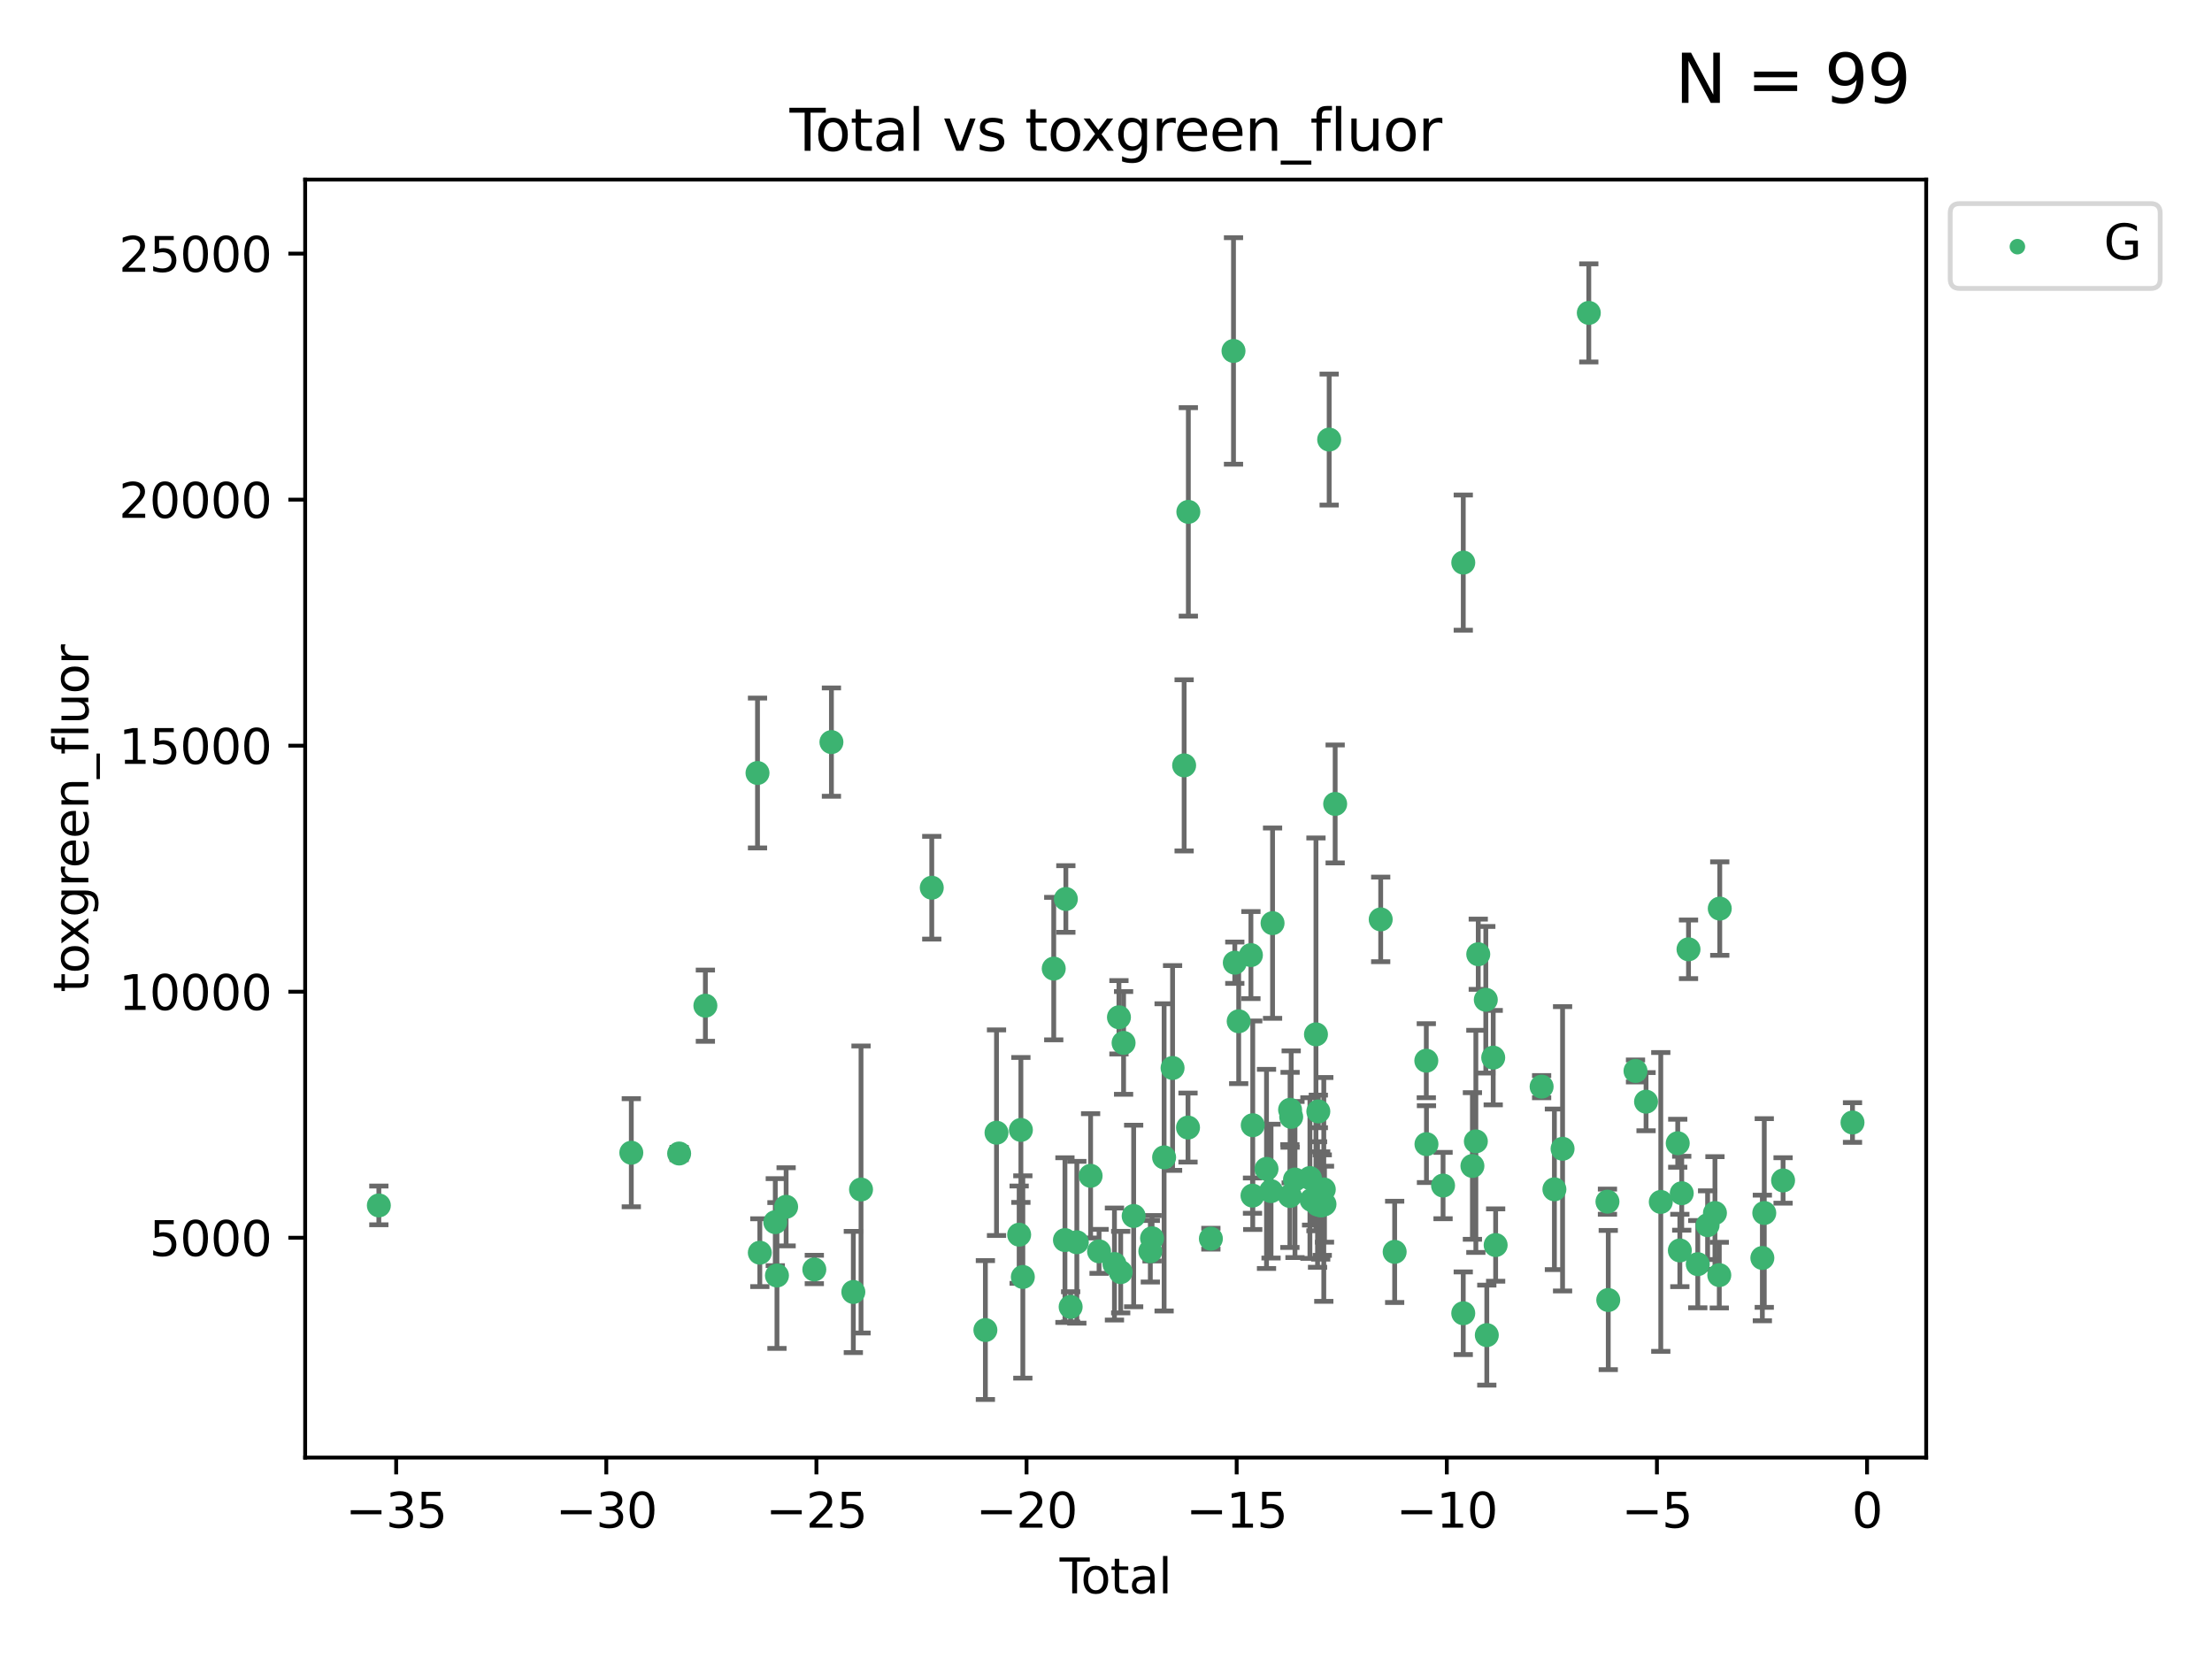 <?xml version="1.0" encoding="utf-8" standalone="no"?>
<!DOCTYPE svg PUBLIC "-//W3C//DTD SVG 1.1//EN"
  "http://www.w3.org/Graphics/SVG/1.1/DTD/svg11.dtd">
<svg xmlns:xlink="http://www.w3.org/1999/xlink" width="460.8pt" height="345.6pt" viewBox="0 0 460.8 345.6" xmlns="http://www.w3.org/2000/svg" version="1.1">
 <defs>
  <style type="text/css">*{stroke-linejoin: round; stroke-linecap: butt}</style>
 </defs>
 <g id="figure_1">
  <g id="patch_1">
   <path d="M 0 345.6 
L 460.8 345.6 
L 460.8 0 
L 0 0 
z
" style="fill: #ffffff"/>
  </g>
  <g id="axes_1">
   <g id="patch_2">
    <path d="M 63.571 303.64 
L 401.26 303.64 
L 401.26 37.411 
L 63.571 37.411 
z
" style="fill: #ffffff"/>
   </g>
   <g id="PathCollection_1">
    <defs>
     <path id="m67bc8e3565" d="M 0 1.118 
C 0.297 1.118 0.581 1 0.791 0.791 
C 1 0.581 1.118 0.297 1.118 0 
C 1.118 -0.297 1 -0.581 0.791 -0.791 
C 0.581 -1 0.297 -1.118 0 -1.118 
C -0.297 -1.118 -0.581 -1 -0.791 -0.791 
C -1 -0.581 -1.118 -0.297 -1.118 0 
C -1.118 0.297 -1 0.581 -0.791 0.791 
C -0.581 1 -0.297 1.118 0 1.118 
z
" style="stroke: #3cb371"/>
    </defs>
    <g clip-path="url(#pc8f668a238)">
     <use xlink:href="#m67bc8e3565" x="78.921" y="251.111" style="fill: #3cb371; stroke: #3cb371"/>
     <use xlink:href="#m67bc8e3565" x="131.513" y="240.133" style="fill: #3cb371; stroke: #3cb371"/>
     <use xlink:href="#m67bc8e3565" x="141.478" y="240.299" style="fill: #3cb371; stroke: #3cb371"/>
     <use xlink:href="#m67bc8e3565" x="146.943" y="209.503" style="fill: #3cb371; stroke: #3cb371"/>
     <use xlink:href="#m67bc8e3565" x="157.803" y="161.029" style="fill: #3cb371; stroke: #3cb371"/>
     <use xlink:href="#m67bc8e3565" x="158.285" y="260.958" style="fill: #3cb371; stroke: #3cb371"/>
     <use xlink:href="#m67bc8e3565" x="161.507" y="254.595" style="fill: #3cb371; stroke: #3cb371"/>
     <use xlink:href="#m67bc8e3565" x="161.855" y="265.711" style="fill: #3cb371; stroke: #3cb371"/>
     <use xlink:href="#m67bc8e3565" x="163.764" y="251.399" style="fill: #3cb371; stroke: #3cb371"/>
     <use xlink:href="#m67bc8e3565" x="169.637" y="264.455" style="fill: #3cb371; stroke: #3cb371"/>
     <use xlink:href="#m67bc8e3565" x="173.202" y="154.592" style="fill: #3cb371; stroke: #3cb371"/>
     <use xlink:href="#m67bc8e3565" x="177.766" y="269.142" style="fill: #3cb371; stroke: #3cb371"/>
     <use xlink:href="#m67bc8e3565" x="179.368" y="247.795" style="fill: #3cb371; stroke: #3cb371"/>
     <use xlink:href="#m67bc8e3565" x="194.105" y="184.927" style="fill: #3cb371; stroke: #3cb371"/>
     <use xlink:href="#m67bc8e3565" x="205.275" y="277.073" style="fill: #3cb371; stroke: #3cb371"/>
     <use xlink:href="#m67bc8e3565" x="207.592" y="235.963" style="fill: #3cb371; stroke: #3cb371"/>
     <use xlink:href="#m67bc8e3565" x="212.309" y="257.208" style="fill: #3cb371; stroke: #3cb371"/>
     <use xlink:href="#m67bc8e3565" x="212.67" y="235.386" style="fill: #3cb371; stroke: #3cb371"/>
     <use xlink:href="#m67bc8e3565" x="213.076" y="266.015" style="fill: #3cb371; stroke: #3cb371"/>
     <use xlink:href="#m67bc8e3565" x="219.513" y="201.776" style="fill: #3cb371; stroke: #3cb371"/>
     <use xlink:href="#m67bc8e3565" x="221.848" y="258.331" style="fill: #3cb371; stroke: #3cb371"/>
     <use xlink:href="#m67bc8e3565" x="222.037" y="187.276" style="fill: #3cb371; stroke: #3cb371"/>
     <use xlink:href="#m67bc8e3565" x="223.035" y="272.245" style="fill: #3cb371; stroke: #3cb371"/>
     <use xlink:href="#m67bc8e3565" x="224.325" y="258.786" style="fill: #3cb371; stroke: #3cb371"/>
     <use xlink:href="#m67bc8e3565" x="227.194" y="244.947" style="fill: #3cb371; stroke: #3cb371"/>
     <use xlink:href="#m67bc8e3565" x="228.956" y="260.679" style="fill: #3cb371; stroke: #3cb371"/>
     <use xlink:href="#m67bc8e3565" x="232.161" y="263.32" style="fill: #3cb371; stroke: #3cb371"/>
     <use xlink:href="#m67bc8e3565" x="233.097" y="211.918" style="fill: #3cb371; stroke: #3cb371"/>
     <use xlink:href="#m67bc8e3565" x="233.463" y="265.008" style="fill: #3cb371; stroke: #3cb371"/>
     <use xlink:href="#m67bc8e3565" x="234.064" y="217.256" style="fill: #3cb371; stroke: #3cb371"/>
     <use xlink:href="#m67bc8e3565" x="236.162" y="253.313" style="fill: #3cb371; stroke: #3cb371"/>
     <use xlink:href="#m67bc8e3565" x="239.635" y="260.663" style="fill: #3cb371; stroke: #3cb371"/>
     <use xlink:href="#m67bc8e3565" x="239.993" y="257.952" style="fill: #3cb371; stroke: #3cb371"/>
     <use xlink:href="#m67bc8e3565" x="242.506" y="241.101" style="fill: #3cb371; stroke: #3cb371"/>
     <use xlink:href="#m67bc8e3565" x="244.269" y="222.477" style="fill: #3cb371; stroke: #3cb371"/>
     <use xlink:href="#m67bc8e3565" x="246.676" y="159.441" style="fill: #3cb371; stroke: #3cb371"/>
     <use xlink:href="#m67bc8e3565" x="247.484" y="234.891" style="fill: #3cb371; stroke: #3cb371"/>
     <use xlink:href="#m67bc8e3565" x="247.554" y="106.634" style="fill: #3cb371; stroke: #3cb371"/>
     <use xlink:href="#m67bc8e3565" x="252.248" y="258.042" style="fill: #3cb371; stroke: #3cb371"/>
     <use xlink:href="#m67bc8e3565" x="256.961" y="73.106" style="fill: #3cb371; stroke: #3cb371"/>
     <use xlink:href="#m67bc8e3565" x="257.231" y="200.55" style="fill: #3cb371; stroke: #3cb371"/>
     <use xlink:href="#m67bc8e3565" x="258.041" y="212.753" style="fill: #3cb371; stroke: #3cb371"/>
     <use xlink:href="#m67bc8e3565" x="260.59" y="198.962" style="fill: #3cb371; stroke: #3cb371"/>
     <use xlink:href="#m67bc8e3565" x="260.919" y="249.068" style="fill: #3cb371; stroke: #3cb371"/>
     <use xlink:href="#m67bc8e3565" x="260.969" y="234.403" style="fill: #3cb371; stroke: #3cb371"/>
     <use xlink:href="#m67bc8e3565" x="263.838" y="243.505" style="fill: #3cb371; stroke: #3cb371"/>
     <use xlink:href="#m67bc8e3565" x="264.781" y="248.134" style="fill: #3cb371; stroke: #3cb371"/>
     <use xlink:href="#m67bc8e3565" x="265.098" y="192.308" style="fill: #3cb371; stroke: #3cb371"/>
     <use xlink:href="#m67bc8e3565" x="268.708" y="249.152" style="fill: #3cb371; stroke: #3cb371"/>
     <use xlink:href="#m67bc8e3565" x="268.75" y="231.189" style="fill: #3cb371; stroke: #3cb371"/>
     <use xlink:href="#m67bc8e3565" x="268.979" y="232.661" style="fill: #3cb371; stroke: #3cb371"/>
     <use xlink:href="#m67bc8e3565" x="269.769" y="245.721" style="fill: #3cb371; stroke: #3cb371"/>
     <use xlink:href="#m67bc8e3565" x="272.88" y="245.408" style="fill: #3cb371; stroke: #3cb371"/>
     <use xlink:href="#m67bc8e3565" x="273.228" y="249.975" style="fill: #3cb371; stroke: #3cb371"/>
     <use xlink:href="#m67bc8e3565" x="274.14" y="215.477" style="fill: #3cb371; stroke: #3cb371"/>
     <use xlink:href="#m67bc8e3565" x="274.47" y="250.92" style="fill: #3cb371; stroke: #3cb371"/>
     <use xlink:href="#m67bc8e3565" x="274.632" y="231.529" style="fill: #3cb371; stroke: #3cb371"/>
     <use xlink:href="#m67bc8e3565" x="275.126" y="251.124" style="fill: #3cb371; stroke: #3cb371"/>
     <use xlink:href="#m67bc8e3565" x="275.448" y="251.046" style="fill: #3cb371; stroke: #3cb371"/>
     <use xlink:href="#m67bc8e3565" x="275.77" y="247.778" style="fill: #3cb371; stroke: #3cb371"/>
     <use xlink:href="#m67bc8e3565" x="275.916" y="250.854" style="fill: #3cb371; stroke: #3cb371"/>
     <use xlink:href="#m67bc8e3565" x="276.89" y="91.572" style="fill: #3cb371; stroke: #3cb371"/>
     <use xlink:href="#m67bc8e3565" x="278.139" y="167.476" style="fill: #3cb371; stroke: #3cb371"/>
     <use xlink:href="#m67bc8e3565" x="287.625" y="191.527" style="fill: #3cb371; stroke: #3cb371"/>
     <use xlink:href="#m67bc8e3565" x="290.534" y="260.786" style="fill: #3cb371; stroke: #3cb371"/>
     <use xlink:href="#m67bc8e3565" x="297.126" y="220.966" style="fill: #3cb371; stroke: #3cb371"/>
     <use xlink:href="#m67bc8e3565" x="297.159" y="238.348" style="fill: #3cb371; stroke: #3cb371"/>
     <use xlink:href="#m67bc8e3565" x="300.617" y="246.973" style="fill: #3cb371; stroke: #3cb371"/>
     <use xlink:href="#m67bc8e3565" x="304.822" y="273.574" style="fill: #3cb371; stroke: #3cb371"/>
     <use xlink:href="#m67bc8e3565" x="304.827" y="117.2" style="fill: #3cb371; stroke: #3cb371"/>
     <use xlink:href="#m67bc8e3565" x="306.731" y="242.895" style="fill: #3cb371; stroke: #3cb371"/>
     <use xlink:href="#m67bc8e3565" x="307.449" y="237.767" style="fill: #3cb371; stroke: #3cb371"/>
     <use xlink:href="#m67bc8e3565" x="307.948" y="198.787" style="fill: #3cb371; stroke: #3cb371"/>
     <use xlink:href="#m67bc8e3565" x="309.52" y="208.267" style="fill: #3cb371; stroke: #3cb371"/>
     <use xlink:href="#m67bc8e3565" x="309.728" y="278.131" style="fill: #3cb371; stroke: #3cb371"/>
     <use xlink:href="#m67bc8e3565" x="311.064" y="220.323" style="fill: #3cb371; stroke: #3cb371"/>
     <use xlink:href="#m67bc8e3565" x="311.571" y="259.368" style="fill: #3cb371; stroke: #3cb371"/>
     <use xlink:href="#m67bc8e3565" x="321.149" y="226.369" style="fill: #3cb371; stroke: #3cb371"/>
     <use xlink:href="#m67bc8e3565" x="323.811" y="247.756" style="fill: #3cb371; stroke: #3cb371"/>
     <use xlink:href="#m67bc8e3565" x="325.513" y="239.312" style="fill: #3cb371; stroke: #3cb371"/>
     <use xlink:href="#m67bc8e3565" x="330.977" y="65.183" style="fill: #3cb371; stroke: #3cb371"/>
     <use xlink:href="#m67bc8e3565" x="334.863" y="250.329" style="fill: #3cb371; stroke: #3cb371"/>
     <use xlink:href="#m67bc8e3565" x="335.029" y="270.818" style="fill: #3cb371; stroke: #3cb371"/>
     <use xlink:href="#m67bc8e3565" x="340.705" y="223.102" style="fill: #3cb371; stroke: #3cb371"/>
     <use xlink:href="#m67bc8e3565" x="342.902" y="229.499" style="fill: #3cb371; stroke: #3cb371"/>
     <use xlink:href="#m67bc8e3565" x="345.972" y="250.384" style="fill: #3cb371; stroke: #3cb371"/>
     <use xlink:href="#m67bc8e3565" x="349.503" y="238.157" style="fill: #3cb371; stroke: #3cb371"/>
     <use xlink:href="#m67bc8e3565" x="349.942" y="260.493" style="fill: #3cb371; stroke: #3cb371"/>
     <use xlink:href="#m67bc8e3565" x="350.336" y="248.573" style="fill: #3cb371; stroke: #3cb371"/>
     <use xlink:href="#m67bc8e3565" x="351.748" y="197.758" style="fill: #3cb371; stroke: #3cb371"/>
     <use xlink:href="#m67bc8e3565" x="353.679" y="263.349" style="fill: #3cb371; stroke: #3cb371"/>
     <use xlink:href="#m67bc8e3565" x="355.722" y="255.227" style="fill: #3cb371; stroke: #3cb371"/>
     <use xlink:href="#m67bc8e3565" x="357.256" y="252.692" style="fill: #3cb371; stroke: #3cb371"/>
     <use xlink:href="#m67bc8e3565" x="358.159" y="265.63" style="fill: #3cb371; stroke: #3cb371"/>
     <use xlink:href="#m67bc8e3565" x="358.258" y="189.277" style="fill: #3cb371; stroke: #3cb371"/>
     <use xlink:href="#m67bc8e3565" x="367.13" y="262.057" style="fill: #3cb371; stroke: #3cb371"/>
     <use xlink:href="#m67bc8e3565" x="367.53" y="252.69" style="fill: #3cb371; stroke: #3cb371"/>
     <use xlink:href="#m67bc8e3565" x="371.448" y="245.91" style="fill: #3cb371; stroke: #3cb371"/>
     <use xlink:href="#m67bc8e3565" x="385.911" y="233.84" style="fill: #3cb371; stroke: #3cb371"/>
    </g>
   </g>
   <g id="matplotlib.axis_1">
    <g id="xtick_1">
     <g id="line2d_1">
      <defs>
       <path id="m78c40a1772" d="M 0 0 
L 0 3.5 
" style="stroke: #000000; stroke-width: 0.8"/>
      </defs>
      <g>
       <use xlink:href="#m78c40a1772" x="82.529" y="303.64" style="stroke: #000000; stroke-width: 0.8"/>
      </g>
     </g>
     <g id="text_1">
      <!-- −35 -->
      <g transform="translate(71.977 318.238)scale(0.1 -0.1)">
       <defs>
        <path id="DejaVuSans-2212" d="M 678 2272 
L 4684 2272 
L 4684 1741 
L 678 1741 
L 678 2272 
z
" transform="scale(0.016)"/>
        <path id="DejaVuSans-33" d="M 2597 2516 
Q 3050 2419 3304 2112 
Q 3559 1806 3559 1356 
Q 3559 666 3084 287 
Q 2609 -91 1734 -91 
Q 1441 -91 1130 -33 
Q 819 25 488 141 
L 488 750 
Q 750 597 1062 519 
Q 1375 441 1716 441 
Q 2309 441 2620 675 
Q 2931 909 2931 1356 
Q 2931 1769 2642 2001 
Q 2353 2234 1838 2234 
L 1294 2234 
L 1294 2753 
L 1863 2753 
Q 2328 2753 2575 2939 
Q 2822 3125 2822 3475 
Q 2822 3834 2567 4026 
Q 2313 4219 1838 4219 
Q 1578 4219 1281 4162 
Q 984 4106 628 3988 
L 628 4550 
Q 988 4650 1302 4700 
Q 1616 4750 1894 4750 
Q 2613 4750 3031 4423 
Q 3450 4097 3450 3541 
Q 3450 3153 3228 2886 
Q 3006 2619 2597 2516 
z
" transform="scale(0.016)"/>
        <path id="DejaVuSans-35" d="M 691 4666 
L 3169 4666 
L 3169 4134 
L 1269 4134 
L 1269 2991 
Q 1406 3038 1543 3061 
Q 1681 3084 1819 3084 
Q 2600 3084 3056 2656 
Q 3513 2228 3513 1497 
Q 3513 744 3044 326 
Q 2575 -91 1722 -91 
Q 1428 -91 1123 -41 
Q 819 9 494 109 
L 494 744 
Q 775 591 1075 516 
Q 1375 441 1709 441 
Q 2250 441 2565 725 
Q 2881 1009 2881 1497 
Q 2881 1984 2565 2268 
Q 2250 2553 1709 2553 
Q 1456 2553 1204 2497 
Q 953 2441 691 2322 
L 691 4666 
z
" transform="scale(0.016)"/>
       </defs>
       <use xlink:href="#DejaVuSans-2212"/>
       <use xlink:href="#DejaVuSans-33" x="83.789"/>
       <use xlink:href="#DejaVuSans-35" x="147.412"/>
      </g>
     </g>
    </g>
    <g id="xtick_2">
     <g id="line2d_2">
      <g>
       <use xlink:href="#m78c40a1772" x="126.303" y="303.64" style="stroke: #000000; stroke-width: 0.8"/>
      </g>
     </g>
     <g id="text_2">
      <!-- −30 -->
      <g transform="translate(115.75 318.238)scale(0.1 -0.1)">
       <defs>
        <path id="DejaVuSans-30" d="M 2034 4250 
Q 1547 4250 1301 3770 
Q 1056 3291 1056 2328 
Q 1056 1369 1301 889 
Q 1547 409 2034 409 
Q 2525 409 2770 889 
Q 3016 1369 3016 2328 
Q 3016 3291 2770 3770 
Q 2525 4250 2034 4250 
z
M 2034 4750 
Q 2819 4750 3233 4129 
Q 3647 3509 3647 2328 
Q 3647 1150 3233 529 
Q 2819 -91 2034 -91 
Q 1250 -91 836 529 
Q 422 1150 422 2328 
Q 422 3509 836 4129 
Q 1250 4750 2034 4750 
z
" transform="scale(0.016)"/>
       </defs>
       <use xlink:href="#DejaVuSans-2212"/>
       <use xlink:href="#DejaVuSans-33" x="83.789"/>
       <use xlink:href="#DejaVuSans-30" x="147.412"/>
      </g>
     </g>
    </g>
    <g id="xtick_3">
     <g id="line2d_3">
      <g>
       <use xlink:href="#m78c40a1772" x="170.076" y="303.64" style="stroke: #000000; stroke-width: 0.8"/>
      </g>
     </g>
     <g id="text_3">
      <!-- −25 -->
      <g transform="translate(159.524 318.238)scale(0.1 -0.1)">
       <defs>
        <path id="DejaVuSans-32" d="M 1228 531 
L 3431 531 
L 3431 0 
L 469 0 
L 469 531 
Q 828 903 1448 1529 
Q 2069 2156 2228 2338 
Q 2531 2678 2651 2914 
Q 2772 3150 2772 3378 
Q 2772 3750 2511 3984 
Q 2250 4219 1831 4219 
Q 1534 4219 1204 4116 
Q 875 4013 500 3803 
L 500 4441 
Q 881 4594 1212 4672 
Q 1544 4750 1819 4750 
Q 2544 4750 2975 4387 
Q 3406 4025 3406 3419 
Q 3406 3131 3298 2873 
Q 3191 2616 2906 2266 
Q 2828 2175 2409 1742 
Q 1991 1309 1228 531 
z
" transform="scale(0.016)"/>
       </defs>
       <use xlink:href="#DejaVuSans-2212"/>
       <use xlink:href="#DejaVuSans-32" x="83.789"/>
       <use xlink:href="#DejaVuSans-35" x="147.412"/>
      </g>
     </g>
    </g>
    <g id="xtick_4">
     <g id="line2d_4">
      <g>
       <use xlink:href="#m78c40a1772" x="213.849" y="303.64" style="stroke: #000000; stroke-width: 0.8"/>
      </g>
     </g>
     <g id="text_4">
      <!-- −20 -->
      <g transform="translate(203.297 318.238)scale(0.1 -0.1)">
       <use xlink:href="#DejaVuSans-2212"/>
       <use xlink:href="#DejaVuSans-32" x="83.789"/>
       <use xlink:href="#DejaVuSans-30" x="147.412"/>
      </g>
     </g>
    </g>
    <g id="xtick_5">
     <g id="line2d_5">
      <g>
       <use xlink:href="#m78c40a1772" x="257.622" y="303.64" style="stroke: #000000; stroke-width: 0.8"/>
      </g>
     </g>
     <g id="text_5">
      <!-- −15 -->
      <g transform="translate(247.07 318.238)scale(0.1 -0.1)">
       <defs>
        <path id="DejaVuSans-31" d="M 794 531 
L 1825 531 
L 1825 4091 
L 703 3866 
L 703 4441 
L 1819 4666 
L 2450 4666 
L 2450 531 
L 3481 531 
L 3481 0 
L 794 0 
L 794 531 
z
" transform="scale(0.016)"/>
       </defs>
       <use xlink:href="#DejaVuSans-2212"/>
       <use xlink:href="#DejaVuSans-31" x="83.789"/>
       <use xlink:href="#DejaVuSans-35" x="147.412"/>
      </g>
     </g>
    </g>
    <g id="xtick_6">
     <g id="line2d_6">
      <g>
       <use xlink:href="#m78c40a1772" x="301.396" y="303.64" style="stroke: #000000; stroke-width: 0.8"/>
      </g>
     </g>
     <g id="text_6">
      <!-- −10 -->
      <g transform="translate(290.843 318.238)scale(0.1 -0.1)">
       <use xlink:href="#DejaVuSans-2212"/>
       <use xlink:href="#DejaVuSans-31" x="83.789"/>
       <use xlink:href="#DejaVuSans-30" x="147.412"/>
      </g>
     </g>
    </g>
    <g id="xtick_7">
     <g id="line2d_7">
      <g>
       <use xlink:href="#m78c40a1772" x="345.169" y="303.64" style="stroke: #000000; stroke-width: 0.8"/>
      </g>
     </g>
     <g id="text_7">
      <!-- −5 -->
      <g transform="translate(337.798 318.238)scale(0.1 -0.1)">
       <use xlink:href="#DejaVuSans-2212"/>
       <use xlink:href="#DejaVuSans-35" x="83.789"/>
      </g>
     </g>
    </g>
    <g id="xtick_8">
     <g id="line2d_8">
      <g>
       <use xlink:href="#m78c40a1772" x="388.942" y="303.64" style="stroke: #000000; stroke-width: 0.8"/>
      </g>
     </g>
     <g id="text_8">
      <!-- 0 -->
      <g transform="translate(385.761 318.238)scale(0.1 -0.1)">
       <use xlink:href="#DejaVuSans-30"/>
      </g>
     </g>
    </g>
    <g id="text_9">
     <!-- Total -->
     <g transform="translate(220.739 331.917)scale(0.1 -0.1)">
      <defs>
       <path id="DejaVuSans-54" d="M -19 4666 
L 3928 4666 
L 3928 4134 
L 2272 4134 
L 2272 0 
L 1638 0 
L 1638 4134 
L -19 4134 
L -19 4666 
z
" transform="scale(0.016)"/>
       <path id="DejaVuSans-6f" d="M 1959 3097 
Q 1497 3097 1228 2736 
Q 959 2375 959 1747 
Q 959 1119 1226 758 
Q 1494 397 1959 397 
Q 2419 397 2687 759 
Q 2956 1122 2956 1747 
Q 2956 2369 2687 2733 
Q 2419 3097 1959 3097 
z
M 1959 3584 
Q 2709 3584 3137 3096 
Q 3566 2609 3566 1747 
Q 3566 888 3137 398 
Q 2709 -91 1959 -91 
Q 1206 -91 779 398 
Q 353 888 353 1747 
Q 353 2609 779 3096 
Q 1206 3584 1959 3584 
z
" transform="scale(0.016)"/>
       <path id="DejaVuSans-74" d="M 1172 4494 
L 1172 3500 
L 2356 3500 
L 2356 3053 
L 1172 3053 
L 1172 1153 
Q 1172 725 1289 603 
Q 1406 481 1766 481 
L 2356 481 
L 2356 0 
L 1766 0 
Q 1100 0 847 248 
Q 594 497 594 1153 
L 594 3053 
L 172 3053 
L 172 3500 
L 594 3500 
L 594 4494 
L 1172 4494 
z
" transform="scale(0.016)"/>
       <path id="DejaVuSans-61" d="M 2194 1759 
Q 1497 1759 1228 1600 
Q 959 1441 959 1056 
Q 959 750 1161 570 
Q 1363 391 1709 391 
Q 2188 391 2477 730 
Q 2766 1069 2766 1631 
L 2766 1759 
L 2194 1759 
z
M 3341 1997 
L 3341 0 
L 2766 0 
L 2766 531 
Q 2569 213 2275 61 
Q 1981 -91 1556 -91 
Q 1019 -91 701 211 
Q 384 513 384 1019 
Q 384 1609 779 1909 
Q 1175 2209 1959 2209 
L 2766 2209 
L 2766 2266 
Q 2766 2663 2505 2880 
Q 2244 3097 1772 3097 
Q 1472 3097 1187 3025 
Q 903 2953 641 2809 
L 641 3341 
Q 956 3463 1253 3523 
Q 1550 3584 1831 3584 
Q 2591 3584 2966 3190 
Q 3341 2797 3341 1997 
z
" transform="scale(0.016)"/>
       <path id="DejaVuSans-6c" d="M 603 4863 
L 1178 4863 
L 1178 0 
L 603 0 
L 603 4863 
z
" transform="scale(0.016)"/>
      </defs>
      <use xlink:href="#DejaVuSans-54"/>
      <use xlink:href="#DejaVuSans-6f" x="44.084"/>
      <use xlink:href="#DejaVuSans-74" x="105.266"/>
      <use xlink:href="#DejaVuSans-61" x="144.475"/>
      <use xlink:href="#DejaVuSans-6c" x="205.754"/>
     </g>
    </g>
   </g>
   <g id="matplotlib.axis_2">
    <g id="ytick_1">
     <g id="line2d_9">
      <defs>
       <path id="mb5c57cc554" d="M 0 0 
L -3.5 0 
" style="stroke: #000000; stroke-width: 0.8"/>
      </defs>
      <g>
       <use xlink:href="#mb5c57cc554" x="63.571" y="257.843" style="stroke: #000000; stroke-width: 0.8"/>
      </g>
     </g>
     <g id="text_10">
      <!-- 5000 -->
      <g transform="translate(31.121 261.642)scale(0.1 -0.1)">
       <use xlink:href="#DejaVuSans-35"/>
       <use xlink:href="#DejaVuSans-30" x="63.623"/>
       <use xlink:href="#DejaVuSans-30" x="127.246"/>
       <use xlink:href="#DejaVuSans-30" x="190.869"/>
      </g>
     </g>
    </g>
    <g id="ytick_2">
     <g id="line2d_10">
      <g>
       <use xlink:href="#mb5c57cc554" x="63.571" y="206.589" style="stroke: #000000; stroke-width: 0.8"/>
      </g>
     </g>
     <g id="text_11">
      <!-- 10000 -->
      <g transform="translate(24.759 210.388)scale(0.1 -0.1)">
       <use xlink:href="#DejaVuSans-31"/>
       <use xlink:href="#DejaVuSans-30" x="63.623"/>
       <use xlink:href="#DejaVuSans-30" x="127.246"/>
       <use xlink:href="#DejaVuSans-30" x="190.869"/>
       <use xlink:href="#DejaVuSans-30" x="254.492"/>
      </g>
     </g>
    </g>
    <g id="ytick_3">
     <g id="line2d_11">
      <g>
       <use xlink:href="#mb5c57cc554" x="63.571" y="155.335" style="stroke: #000000; stroke-width: 0.8"/>
      </g>
     </g>
     <g id="text_12">
      <!-- 15000 -->
      <g transform="translate(24.759 159.135)scale(0.1 -0.1)">
       <use xlink:href="#DejaVuSans-31"/>
       <use xlink:href="#DejaVuSans-35" x="63.623"/>
       <use xlink:href="#DejaVuSans-30" x="127.246"/>
       <use xlink:href="#DejaVuSans-30" x="190.869"/>
       <use xlink:href="#DejaVuSans-30" x="254.492"/>
      </g>
     </g>
    </g>
    <g id="ytick_4">
     <g id="line2d_12">
      <g>
       <use xlink:href="#mb5c57cc554" x="63.571" y="104.082" style="stroke: #000000; stroke-width: 0.8"/>
      </g>
     </g>
     <g id="text_13">
      <!-- 20000 -->
      <g transform="translate(24.759 107.881)scale(0.1 -0.1)">
       <use xlink:href="#DejaVuSans-32"/>
       <use xlink:href="#DejaVuSans-30" x="63.623"/>
       <use xlink:href="#DejaVuSans-30" x="127.246"/>
       <use xlink:href="#DejaVuSans-30" x="190.869"/>
       <use xlink:href="#DejaVuSans-30" x="254.492"/>
      </g>
     </g>
    </g>
    <g id="ytick_5">
     <g id="line2d_13">
      <g>
       <use xlink:href="#mb5c57cc554" x="63.571" y="52.828" style="stroke: #000000; stroke-width: 0.8"/>
      </g>
     </g>
     <g id="text_14">
      <!-- 25000 -->
      <g transform="translate(24.759 56.627)scale(0.1 -0.1)">
       <use xlink:href="#DejaVuSans-32"/>
       <use xlink:href="#DejaVuSans-35" x="63.623"/>
       <use xlink:href="#DejaVuSans-30" x="127.246"/>
       <use xlink:href="#DejaVuSans-30" x="190.869"/>
       <use xlink:href="#DejaVuSans-30" x="254.492"/>
      </g>
     </g>
    </g>
    <g id="text_15">
     <!-- toxgreen_fluor -->
     <g transform="translate(18.401 206.72)rotate(-90)scale(0.1 -0.1)">
      <defs>
       <path id="DejaVuSans-78" d="M 3513 3500 
L 2247 1797 
L 3578 0 
L 2900 0 
L 1881 1375 
L 863 0 
L 184 0 
L 1544 1831 
L 300 3500 
L 978 3500 
L 1906 2253 
L 2834 3500 
L 3513 3500 
z
" transform="scale(0.016)"/>
       <path id="DejaVuSans-67" d="M 2906 1791 
Q 2906 2416 2648 2759 
Q 2391 3103 1925 3103 
Q 1463 3103 1205 2759 
Q 947 2416 947 1791 
Q 947 1169 1205 825 
Q 1463 481 1925 481 
Q 2391 481 2648 825 
Q 2906 1169 2906 1791 
z
M 3481 434 
Q 3481 -459 3084 -895 
Q 2688 -1331 1869 -1331 
Q 1566 -1331 1297 -1286 
Q 1028 -1241 775 -1147 
L 775 -588 
Q 1028 -725 1275 -790 
Q 1522 -856 1778 -856 
Q 2344 -856 2625 -561 
Q 2906 -266 2906 331 
L 2906 616 
Q 2728 306 2450 153 
Q 2172 0 1784 0 
Q 1141 0 747 490 
Q 353 981 353 1791 
Q 353 2603 747 3093 
Q 1141 3584 1784 3584 
Q 2172 3584 2450 3431 
Q 2728 3278 2906 2969 
L 2906 3500 
L 3481 3500 
L 3481 434 
z
" transform="scale(0.016)"/>
       <path id="DejaVuSans-72" d="M 2631 2963 
Q 2534 3019 2420 3045 
Q 2306 3072 2169 3072 
Q 1681 3072 1420 2755 
Q 1159 2438 1159 1844 
L 1159 0 
L 581 0 
L 581 3500 
L 1159 3500 
L 1159 2956 
Q 1341 3275 1631 3429 
Q 1922 3584 2338 3584 
Q 2397 3584 2469 3576 
Q 2541 3569 2628 3553 
L 2631 2963 
z
" transform="scale(0.016)"/>
       <path id="DejaVuSans-65" d="M 3597 1894 
L 3597 1613 
L 953 1613 
Q 991 1019 1311 708 
Q 1631 397 2203 397 
Q 2534 397 2845 478 
Q 3156 559 3463 722 
L 3463 178 
Q 3153 47 2828 -22 
Q 2503 -91 2169 -91 
Q 1331 -91 842 396 
Q 353 884 353 1716 
Q 353 2575 817 3079 
Q 1281 3584 2069 3584 
Q 2775 3584 3186 3129 
Q 3597 2675 3597 1894 
z
M 3022 2063 
Q 3016 2534 2758 2815 
Q 2500 3097 2075 3097 
Q 1594 3097 1305 2825 
Q 1016 2553 972 2059 
L 3022 2063 
z
" transform="scale(0.016)"/>
       <path id="DejaVuSans-6e" d="M 3513 2113 
L 3513 0 
L 2938 0 
L 2938 2094 
Q 2938 2591 2744 2837 
Q 2550 3084 2163 3084 
Q 1697 3084 1428 2787 
Q 1159 2491 1159 1978 
L 1159 0 
L 581 0 
L 581 3500 
L 1159 3500 
L 1159 2956 
Q 1366 3272 1645 3428 
Q 1925 3584 2291 3584 
Q 2894 3584 3203 3211 
Q 3513 2838 3513 2113 
z
" transform="scale(0.016)"/>
       <path id="DejaVuSans-5f" d="M 3263 -1063 
L 3263 -1509 
L -63 -1509 
L -63 -1063 
L 3263 -1063 
z
" transform="scale(0.016)"/>
       <path id="DejaVuSans-66" d="M 2375 4863 
L 2375 4384 
L 1825 4384 
Q 1516 4384 1395 4259 
Q 1275 4134 1275 3809 
L 1275 3500 
L 2222 3500 
L 2222 3053 
L 1275 3053 
L 1275 0 
L 697 0 
L 697 3053 
L 147 3053 
L 147 3500 
L 697 3500 
L 697 3744 
Q 697 4328 969 4595 
Q 1241 4863 1831 4863 
L 2375 4863 
z
" transform="scale(0.016)"/>
       <path id="DejaVuSans-75" d="M 544 1381 
L 544 3500 
L 1119 3500 
L 1119 1403 
Q 1119 906 1312 657 
Q 1506 409 1894 409 
Q 2359 409 2629 706 
Q 2900 1003 2900 1516 
L 2900 3500 
L 3475 3500 
L 3475 0 
L 2900 0 
L 2900 538 
Q 2691 219 2414 64 
Q 2138 -91 1772 -91 
Q 1169 -91 856 284 
Q 544 659 544 1381 
z
M 1991 3584 
L 1991 3584 
z
" transform="scale(0.016)"/>
      </defs>
      <use xlink:href="#DejaVuSans-74"/>
      <use xlink:href="#DejaVuSans-6f" x="39.209"/>
      <use xlink:href="#DejaVuSans-78" x="97.266"/>
      <use xlink:href="#DejaVuSans-67" x="156.445"/>
      <use xlink:href="#DejaVuSans-72" x="219.922"/>
      <use xlink:href="#DejaVuSans-65" x="258.785"/>
      <use xlink:href="#DejaVuSans-65" x="320.309"/>
      <use xlink:href="#DejaVuSans-6e" x="381.832"/>
      <use xlink:href="#DejaVuSans-5f" x="445.211"/>
      <use xlink:href="#DejaVuSans-66" x="495.211"/>
      <use xlink:href="#DejaVuSans-6c" x="530.416"/>
      <use xlink:href="#DejaVuSans-75" x="558.199"/>
      <use xlink:href="#DejaVuSans-6f" x="621.578"/>
      <use xlink:href="#DejaVuSans-72" x="682.76"/>
     </g>
    </g>
   </g>
   <g id="LineCollection_1">
    <path d="M 78.921 255.145 
L 78.921 247.076 
" clip-path="url(#pc8f668a238)" style="fill: none; stroke: #696969"/>
    <path d="M 131.513 251.391 
L 131.513 228.875 
" clip-path="url(#pc8f668a238)" style="fill: none; stroke: #696969"/>
    <path d="M 141.478 241.574 
L 141.478 239.023 
" clip-path="url(#pc8f668a238)" style="fill: none; stroke: #696969"/>
    <path d="M 146.943 216.921 
L 146.943 202.085 
" clip-path="url(#pc8f668a238)" style="fill: none; stroke: #696969"/>
    <path d="M 157.803 176.64 
L 157.803 145.419 
" clip-path="url(#pc8f668a238)" style="fill: none; stroke: #696969"/>
    <path d="M 158.285 268.022 
L 158.285 253.894 
" clip-path="url(#pc8f668a238)" style="fill: none; stroke: #696969"/>
    <path d="M 161.507 263.659 
L 161.507 245.531 
" clip-path="url(#pc8f668a238)" style="fill: none; stroke: #696969"/>
    <path d="M 161.855 280.896 
L 161.855 250.525 
" clip-path="url(#pc8f668a238)" style="fill: none; stroke: #696969"/>
    <path d="M 163.764 259.542 
L 163.764 243.256 
" clip-path="url(#pc8f668a238)" style="fill: none; stroke: #696969"/>
    <path d="M 169.637 267.413 
L 169.637 261.497 
" clip-path="url(#pc8f668a238)" style="fill: none; stroke: #696969"/>
    <path d="M 173.202 165.877 
L 173.202 143.306 
" clip-path="url(#pc8f668a238)" style="fill: none; stroke: #696969"/>
    <path d="M 177.766 281.765 
L 177.766 256.519 
" clip-path="url(#pc8f668a238)" style="fill: none; stroke: #696969"/>
    <path d="M 179.368 277.691 
L 179.368 217.898 
" clip-path="url(#pc8f668a238)" style="fill: none; stroke: #696969"/>
    <path d="M 194.105 195.633 
L 194.105 174.222 
" clip-path="url(#pc8f668a238)" style="fill: none; stroke: #696969"/>
    <path d="M 205.275 291.539 
L 205.275 262.607 
" clip-path="url(#pc8f668a238)" style="fill: none; stroke: #696969"/>
    <path d="M 207.592 257.379 
L 207.592 214.547 
" clip-path="url(#pc8f668a238)" style="fill: none; stroke: #696969"/>
    <path d="M 212.309 267.345 
L 212.309 247.072 
" clip-path="url(#pc8f668a238)" style="fill: none; stroke: #696969"/>
    <path d="M 212.67 250.481 
L 212.67 220.291 
" clip-path="url(#pc8f668a238)" style="fill: none; stroke: #696969"/>
    <path d="M 213.076 287.091 
L 213.076 244.94 
" clip-path="url(#pc8f668a238)" style="fill: none; stroke: #696969"/>
    <path d="M 219.513 216.615 
L 219.513 186.936 
" clip-path="url(#pc8f668a238)" style="fill: none; stroke: #696969"/>
    <path d="M 221.848 275.483 
L 221.848 241.179 
" clip-path="url(#pc8f668a238)" style="fill: none; stroke: #696969"/>
    <path d="M 222.037 194.214 
L 222.037 180.338 
" clip-path="url(#pc8f668a238)" style="fill: none; stroke: #696969"/>
    <path d="M 223.035 275.395 
L 223.035 269.095 
" clip-path="url(#pc8f668a238)" style="fill: none; stroke: #696969"/>
    <path d="M 224.325 275.639 
L 224.325 241.932 
" clip-path="url(#pc8f668a238)" style="fill: none; stroke: #696969"/>
    <path d="M 227.194 257.898 
L 227.194 231.996 
" clip-path="url(#pc8f668a238)" style="fill: none; stroke: #696969"/>
    <path d="M 228.956 265.262 
L 228.956 256.097 
" clip-path="url(#pc8f668a238)" style="fill: none; stroke: #696969"/>
    <path d="M 232.161 274.989 
L 232.161 251.652 
" clip-path="url(#pc8f668a238)" style="fill: none; stroke: #696969"/>
    <path d="M 233.097 219.562 
L 233.097 204.275 
" clip-path="url(#pc8f668a238)" style="fill: none; stroke: #696969"/>
    <path d="M 233.463 273.502 
L 233.463 256.514 
" clip-path="url(#pc8f668a238)" style="fill: none; stroke: #696969"/>
    <path d="M 234.064 227.96 
L 234.064 206.552 
" clip-path="url(#pc8f668a238)" style="fill: none; stroke: #696969"/>
    <path d="M 236.162 272.224 
L 236.162 234.402 
" clip-path="url(#pc8f668a238)" style="fill: none; stroke: #696969"/>
    <path d="M 239.635 267.067 
L 239.635 254.258 
" clip-path="url(#pc8f668a238)" style="fill: none; stroke: #696969"/>
    <path d="M 239.993 262.686 
L 239.993 253.219 
" clip-path="url(#pc8f668a238)" style="fill: none; stroke: #696969"/>
    <path d="M 242.506 273.099 
L 242.506 209.103 
" clip-path="url(#pc8f668a238)" style="fill: none; stroke: #696969"/>
    <path d="M 244.269 243.804 
L 244.269 201.15 
" clip-path="url(#pc8f668a238)" style="fill: none; stroke: #696969"/>
    <path d="M 246.676 177.268 
L 246.676 141.614 
" clip-path="url(#pc8f668a238)" style="fill: none; stroke: #696969"/>
    <path d="M 247.484 242.077 
L 247.484 227.706 
" clip-path="url(#pc8f668a238)" style="fill: none; stroke: #696969"/>
    <path d="M 247.554 128.347 
L 247.554 84.922 
" clip-path="url(#pc8f668a238)" style="fill: none; stroke: #696969"/>
    <path d="M 252.248 260.22 
L 252.248 255.865 
" clip-path="url(#pc8f668a238)" style="fill: none; stroke: #696969"/>
    <path d="M 256.961 96.699 
L 256.961 49.513 
" clip-path="url(#pc8f668a238)" style="fill: none; stroke: #696969"/>
    <path d="M 257.231 204.859 
L 257.231 196.242 
" clip-path="url(#pc8f668a238)" style="fill: none; stroke: #696969"/>
    <path d="M 258.041 225.734 
L 258.041 199.773 
" clip-path="url(#pc8f668a238)" style="fill: none; stroke: #696969"/>
    <path d="M 260.59 208.03 
L 260.59 189.895 
" clip-path="url(#pc8f668a238)" style="fill: none; stroke: #696969"/>
    <path d="M 260.919 252.743 
L 260.919 245.394 
" clip-path="url(#pc8f668a238)" style="fill: none; stroke: #696969"/>
    <path d="M 260.969 256.121 
L 260.969 212.684 
" clip-path="url(#pc8f668a238)" style="fill: none; stroke: #696969"/>
    <path d="M 263.838 264.249 
L 263.838 222.761 
" clip-path="url(#pc8f668a238)" style="fill: none; stroke: #696969"/>
    <path d="M 264.781 262.072 
L 264.781 234.195 
" clip-path="url(#pc8f668a238)" style="fill: none; stroke: #696969"/>
    <path d="M 265.098 212.13 
L 265.098 172.487 
" clip-path="url(#pc8f668a238)" style="fill: none; stroke: #696969"/>
    <path d="M 268.708 259.865 
L 268.708 238.44 
" clip-path="url(#pc8f668a238)" style="fill: none; stroke: #696969"/>
    <path d="M 268.75 238.988 
L 268.75 223.391 
" clip-path="url(#pc8f668a238)" style="fill: none; stroke: #696969"/>
    <path d="M 268.979 246.403 
L 268.979 218.919 
" clip-path="url(#pc8f668a238)" style="fill: none; stroke: #696969"/>
    <path d="M 269.769 261.978 
L 269.769 229.464 
" clip-path="url(#pc8f668a238)" style="fill: none; stroke: #696969"/>
    <path d="M 272.88 262.143 
L 272.88 228.673 
" clip-path="url(#pc8f668a238)" style="fill: none; stroke: #696969"/>
    <path d="M 273.228 255.207 
L 273.228 244.744 
" clip-path="url(#pc8f668a238)" style="fill: none; stroke: #696969"/>
    <path d="M 274.14 256.393 
L 274.14 174.562 
" clip-path="url(#pc8f668a238)" style="fill: none; stroke: #696969"/>
    <path d="M 274.47 263.994 
L 274.47 237.846 
" clip-path="url(#pc8f668a238)" style="fill: none; stroke: #696969"/>
    <path d="M 274.632 234.924 
L 274.632 228.133 
" clip-path="url(#pc8f668a238)" style="fill: none; stroke: #696969"/>
    <path d="M 275.126 262.308 
L 275.126 239.94 
" clip-path="url(#pc8f668a238)" style="fill: none; stroke: #696969"/>
    <path d="M 275.448 261.512 
L 275.448 240.581 
" clip-path="url(#pc8f668a238)" style="fill: none; stroke: #696969"/>
    <path d="M 275.77 271.093 
L 275.77 224.463 
" clip-path="url(#pc8f668a238)" style="fill: none; stroke: #696969"/>
    <path d="M 275.916 258.771 
L 275.916 242.937 
" clip-path="url(#pc8f668a238)" style="fill: none; stroke: #696969"/>
    <path d="M 276.89 105.212 
L 276.89 77.931 
" clip-path="url(#pc8f668a238)" style="fill: none; stroke: #696969"/>
    <path d="M 278.139 179.76 
L 278.139 155.192 
" clip-path="url(#pc8f668a238)" style="fill: none; stroke: #696969"/>
    <path d="M 287.625 200.339 
L 287.625 182.716 
" clip-path="url(#pc8f668a238)" style="fill: none; stroke: #696969"/>
    <path d="M 290.534 271.333 
L 290.534 250.239 
" clip-path="url(#pc8f668a238)" style="fill: none; stroke: #696969"/>
    <path d="M 297.126 228.676 
L 297.126 213.255 
" clip-path="url(#pc8f668a238)" style="fill: none; stroke: #696969"/>
    <path d="M 297.159 246.347 
L 297.159 230.348 
" clip-path="url(#pc8f668a238)" style="fill: none; stroke: #696969"/>
    <path d="M 300.617 253.884 
L 300.617 240.062 
" clip-path="url(#pc8f668a238)" style="fill: none; stroke: #696969"/>
    <path d="M 304.822 282.183 
L 304.822 264.966 
" clip-path="url(#pc8f668a238)" style="fill: none; stroke: #696969"/>
    <path d="M 304.827 131.281 
L 304.827 103.119 
" clip-path="url(#pc8f668a238)" style="fill: none; stroke: #696969"/>
    <path d="M 306.731 258.165 
L 306.731 227.624 
" clip-path="url(#pc8f668a238)" style="fill: none; stroke: #696969"/>
    <path d="M 307.449 260.904 
L 307.449 214.629 
" clip-path="url(#pc8f668a238)" style="fill: none; stroke: #696969"/>
    <path d="M 307.948 206.104 
L 307.948 191.471 
" clip-path="url(#pc8f668a238)" style="fill: none; stroke: #696969"/>
    <path d="M 309.52 223.536 
L 309.52 192.999 
" clip-path="url(#pc8f668a238)" style="fill: none; stroke: #696969"/>
    <path d="M 309.728 288.547 
L 309.728 267.715 
" clip-path="url(#pc8f668a238)" style="fill: none; stroke: #696969"/>
    <path d="M 311.064 230.16 
L 311.064 210.487 
" clip-path="url(#pc8f668a238)" style="fill: none; stroke: #696969"/>
    <path d="M 311.571 266.905 
L 311.571 251.831 
" clip-path="url(#pc8f668a238)" style="fill: none; stroke: #696969"/>
    <path d="M 321.149 228.679 
L 321.149 224.06 
" clip-path="url(#pc8f668a238)" style="fill: none; stroke: #696969"/>
    <path d="M 323.811 264.483 
L 323.811 231.029 
" clip-path="url(#pc8f668a238)" style="fill: none; stroke: #696969"/>
    <path d="M 325.513 268.931 
L 325.513 209.693 
" clip-path="url(#pc8f668a238)" style="fill: none; stroke: #696969"/>
    <path d="M 330.977 75.403 
L 330.977 54.964 
" clip-path="url(#pc8f668a238)" style="fill: none; stroke: #696969"/>
    <path d="M 334.863 252.952 
L 334.863 247.706 
" clip-path="url(#pc8f668a238)" style="fill: none; stroke: #696969"/>
    <path d="M 335.029 285.318 
L 335.029 256.318 
" clip-path="url(#pc8f668a238)" style="fill: none; stroke: #696969"/>
    <path d="M 340.705 225.393 
L 340.705 220.812 
" clip-path="url(#pc8f668a238)" style="fill: none; stroke: #696969"/>
    <path d="M 342.902 235.557 
L 342.902 223.441 
" clip-path="url(#pc8f668a238)" style="fill: none; stroke: #696969"/>
    <path d="M 345.972 281.511 
L 345.972 219.258 
" clip-path="url(#pc8f668a238)" style="fill: none; stroke: #696969"/>
    <path d="M 349.503 243.156 
L 349.503 233.159 
" clip-path="url(#pc8f668a238)" style="fill: none; stroke: #696969"/>
    <path d="M 349.942 268.032 
L 349.942 252.954 
" clip-path="url(#pc8f668a238)" style="fill: none; stroke: #696969"/>
    <path d="M 350.336 256.275 
L 350.336 240.872 
" clip-path="url(#pc8f668a238)" style="fill: none; stroke: #696969"/>
    <path d="M 351.748 203.862 
L 351.748 191.654 
" clip-path="url(#pc8f668a238)" style="fill: none; stroke: #696969"/>
    <path d="M 353.679 272.436 
L 353.679 254.262 
" clip-path="url(#pc8f668a238)" style="fill: none; stroke: #696969"/>
    <path d="M 355.722 262.384 
L 355.722 248.07 
" clip-path="url(#pc8f668a238)" style="fill: none; stroke: #696969"/>
    <path d="M 357.256 264.428 
L 357.256 240.955 
" clip-path="url(#pc8f668a238)" style="fill: none; stroke: #696969"/>
    <path d="M 358.159 272.472 
L 358.159 258.789 
" clip-path="url(#pc8f668a238)" style="fill: none; stroke: #696969"/>
    <path d="M 358.258 199.013 
L 358.258 179.541 
" clip-path="url(#pc8f668a238)" style="fill: none; stroke: #696969"/>
    <path d="M 367.13 275.14 
L 367.13 248.973 
" clip-path="url(#pc8f668a238)" style="fill: none; stroke: #696969"/>
    <path d="M 367.53 272.345 
L 367.53 233.034 
" clip-path="url(#pc8f668a238)" style="fill: none; stroke: #696969"/>
    <path d="M 371.448 250.645 
L 371.448 241.175 
" clip-path="url(#pc8f668a238)" style="fill: none; stroke: #696969"/>
    <path d="M 385.911 237.968 
L 385.911 229.713 
" clip-path="url(#pc8f668a238)" style="fill: none; stroke: #696969"/>
   </g>
   <g id="line2d_14">
    <defs>
     <path id="me52c73ae1b" d="M 2 0 
L -2 -0 
" style="stroke: #696969"/>
    </defs>
    <g clip-path="url(#pc8f668a238)">
     <use xlink:href="#me52c73ae1b" x="78.921" y="255.145" style="fill: #696969; stroke: #696969"/>
     <use xlink:href="#me52c73ae1b" x="131.513" y="251.391" style="fill: #696969; stroke: #696969"/>
     <use xlink:href="#me52c73ae1b" x="141.478" y="241.574" style="fill: #696969; stroke: #696969"/>
     <use xlink:href="#me52c73ae1b" x="146.943" y="216.921" style="fill: #696969; stroke: #696969"/>
     <use xlink:href="#me52c73ae1b" x="157.803" y="176.64" style="fill: #696969; stroke: #696969"/>
     <use xlink:href="#me52c73ae1b" x="158.285" y="268.022" style="fill: #696969; stroke: #696969"/>
     <use xlink:href="#me52c73ae1b" x="161.507" y="263.659" style="fill: #696969; stroke: #696969"/>
     <use xlink:href="#me52c73ae1b" x="161.855" y="280.896" style="fill: #696969; stroke: #696969"/>
     <use xlink:href="#me52c73ae1b" x="163.764" y="259.542" style="fill: #696969; stroke: #696969"/>
     <use xlink:href="#me52c73ae1b" x="169.637" y="267.413" style="fill: #696969; stroke: #696969"/>
     <use xlink:href="#me52c73ae1b" x="173.202" y="165.877" style="fill: #696969; stroke: #696969"/>
     <use xlink:href="#me52c73ae1b" x="177.766" y="281.765" style="fill: #696969; stroke: #696969"/>
     <use xlink:href="#me52c73ae1b" x="179.368" y="277.691" style="fill: #696969; stroke: #696969"/>
     <use xlink:href="#me52c73ae1b" x="194.105" y="195.633" style="fill: #696969; stroke: #696969"/>
     <use xlink:href="#me52c73ae1b" x="205.275" y="291.539" style="fill: #696969; stroke: #696969"/>
     <use xlink:href="#me52c73ae1b" x="207.592" y="257.379" style="fill: #696969; stroke: #696969"/>
     <use xlink:href="#me52c73ae1b" x="212.309" y="267.345" style="fill: #696969; stroke: #696969"/>
     <use xlink:href="#me52c73ae1b" x="212.67" y="250.481" style="fill: #696969; stroke: #696969"/>
     <use xlink:href="#me52c73ae1b" x="213.076" y="287.091" style="fill: #696969; stroke: #696969"/>
     <use xlink:href="#me52c73ae1b" x="219.513" y="216.615" style="fill: #696969; stroke: #696969"/>
     <use xlink:href="#me52c73ae1b" x="221.848" y="275.483" style="fill: #696969; stroke: #696969"/>
     <use xlink:href="#me52c73ae1b" x="222.037" y="194.214" style="fill: #696969; stroke: #696969"/>
     <use xlink:href="#me52c73ae1b" x="223.035" y="275.395" style="fill: #696969; stroke: #696969"/>
     <use xlink:href="#me52c73ae1b" x="224.325" y="275.639" style="fill: #696969; stroke: #696969"/>
     <use xlink:href="#me52c73ae1b" x="227.194" y="257.898" style="fill: #696969; stroke: #696969"/>
     <use xlink:href="#me52c73ae1b" x="228.956" y="265.262" style="fill: #696969; stroke: #696969"/>
     <use xlink:href="#me52c73ae1b" x="232.161" y="274.989" style="fill: #696969; stroke: #696969"/>
     <use xlink:href="#me52c73ae1b" x="233.097" y="219.562" style="fill: #696969; stroke: #696969"/>
     <use xlink:href="#me52c73ae1b" x="233.463" y="273.502" style="fill: #696969; stroke: #696969"/>
     <use xlink:href="#me52c73ae1b" x="234.064" y="227.96" style="fill: #696969; stroke: #696969"/>
     <use xlink:href="#me52c73ae1b" x="236.162" y="272.224" style="fill: #696969; stroke: #696969"/>
     <use xlink:href="#me52c73ae1b" x="239.635" y="267.067" style="fill: #696969; stroke: #696969"/>
     <use xlink:href="#me52c73ae1b" x="239.993" y="262.686" style="fill: #696969; stroke: #696969"/>
     <use xlink:href="#me52c73ae1b" x="242.506" y="273.099" style="fill: #696969; stroke: #696969"/>
     <use xlink:href="#me52c73ae1b" x="244.269" y="243.804" style="fill: #696969; stroke: #696969"/>
     <use xlink:href="#me52c73ae1b" x="246.676" y="177.268" style="fill: #696969; stroke: #696969"/>
     <use xlink:href="#me52c73ae1b" x="247.484" y="242.077" style="fill: #696969; stroke: #696969"/>
     <use xlink:href="#me52c73ae1b" x="247.554" y="128.347" style="fill: #696969; stroke: #696969"/>
     <use xlink:href="#me52c73ae1b" x="252.248" y="260.22" style="fill: #696969; stroke: #696969"/>
     <use xlink:href="#me52c73ae1b" x="256.961" y="96.699" style="fill: #696969; stroke: #696969"/>
     <use xlink:href="#me52c73ae1b" x="257.231" y="204.859" style="fill: #696969; stroke: #696969"/>
     <use xlink:href="#me52c73ae1b" x="258.041" y="225.734" style="fill: #696969; stroke: #696969"/>
     <use xlink:href="#me52c73ae1b" x="260.59" y="208.03" style="fill: #696969; stroke: #696969"/>
     <use xlink:href="#me52c73ae1b" x="260.919" y="252.743" style="fill: #696969; stroke: #696969"/>
     <use xlink:href="#me52c73ae1b" x="260.969" y="256.121" style="fill: #696969; stroke: #696969"/>
     <use xlink:href="#me52c73ae1b" x="263.838" y="264.249" style="fill: #696969; stroke: #696969"/>
     <use xlink:href="#me52c73ae1b" x="264.781" y="262.072" style="fill: #696969; stroke: #696969"/>
     <use xlink:href="#me52c73ae1b" x="265.098" y="212.13" style="fill: #696969; stroke: #696969"/>
     <use xlink:href="#me52c73ae1b" x="268.708" y="259.865" style="fill: #696969; stroke: #696969"/>
     <use xlink:href="#me52c73ae1b" x="268.75" y="238.988" style="fill: #696969; stroke: #696969"/>
     <use xlink:href="#me52c73ae1b" x="268.979" y="246.403" style="fill: #696969; stroke: #696969"/>
     <use xlink:href="#me52c73ae1b" x="269.769" y="261.978" style="fill: #696969; stroke: #696969"/>
     <use xlink:href="#me52c73ae1b" x="272.88" y="262.143" style="fill: #696969; stroke: #696969"/>
     <use xlink:href="#me52c73ae1b" x="273.228" y="255.207" style="fill: #696969; stroke: #696969"/>
     <use xlink:href="#me52c73ae1b" x="274.14" y="256.393" style="fill: #696969; stroke: #696969"/>
     <use xlink:href="#me52c73ae1b" x="274.47" y="263.994" style="fill: #696969; stroke: #696969"/>
     <use xlink:href="#me52c73ae1b" x="274.632" y="234.924" style="fill: #696969; stroke: #696969"/>
     <use xlink:href="#me52c73ae1b" x="275.126" y="262.308" style="fill: #696969; stroke: #696969"/>
     <use xlink:href="#me52c73ae1b" x="275.448" y="261.512" style="fill: #696969; stroke: #696969"/>
     <use xlink:href="#me52c73ae1b" x="275.77" y="271.093" style="fill: #696969; stroke: #696969"/>
     <use xlink:href="#me52c73ae1b" x="275.916" y="258.771" style="fill: #696969; stroke: #696969"/>
     <use xlink:href="#me52c73ae1b" x="276.89" y="105.212" style="fill: #696969; stroke: #696969"/>
     <use xlink:href="#me52c73ae1b" x="278.139" y="179.76" style="fill: #696969; stroke: #696969"/>
     <use xlink:href="#me52c73ae1b" x="287.625" y="200.339" style="fill: #696969; stroke: #696969"/>
     <use xlink:href="#me52c73ae1b" x="290.534" y="271.333" style="fill: #696969; stroke: #696969"/>
     <use xlink:href="#me52c73ae1b" x="297.126" y="228.676" style="fill: #696969; stroke: #696969"/>
     <use xlink:href="#me52c73ae1b" x="297.159" y="246.347" style="fill: #696969; stroke: #696969"/>
     <use xlink:href="#me52c73ae1b" x="300.617" y="253.884" style="fill: #696969; stroke: #696969"/>
     <use xlink:href="#me52c73ae1b" x="304.822" y="282.183" style="fill: #696969; stroke: #696969"/>
     <use xlink:href="#me52c73ae1b" x="304.827" y="131.281" style="fill: #696969; stroke: #696969"/>
     <use xlink:href="#me52c73ae1b" x="306.731" y="258.165" style="fill: #696969; stroke: #696969"/>
     <use xlink:href="#me52c73ae1b" x="307.449" y="260.904" style="fill: #696969; stroke: #696969"/>
     <use xlink:href="#me52c73ae1b" x="307.948" y="206.104" style="fill: #696969; stroke: #696969"/>
     <use xlink:href="#me52c73ae1b" x="309.52" y="223.536" style="fill: #696969; stroke: #696969"/>
     <use xlink:href="#me52c73ae1b" x="309.728" y="288.547" style="fill: #696969; stroke: #696969"/>
     <use xlink:href="#me52c73ae1b" x="311.064" y="230.16" style="fill: #696969; stroke: #696969"/>
     <use xlink:href="#me52c73ae1b" x="311.571" y="266.905" style="fill: #696969; stroke: #696969"/>
     <use xlink:href="#me52c73ae1b" x="321.149" y="228.679" style="fill: #696969; stroke: #696969"/>
     <use xlink:href="#me52c73ae1b" x="323.811" y="264.483" style="fill: #696969; stroke: #696969"/>
     <use xlink:href="#me52c73ae1b" x="325.513" y="268.931" style="fill: #696969; stroke: #696969"/>
     <use xlink:href="#me52c73ae1b" x="330.977" y="75.403" style="fill: #696969; stroke: #696969"/>
     <use xlink:href="#me52c73ae1b" x="334.863" y="252.952" style="fill: #696969; stroke: #696969"/>
     <use xlink:href="#me52c73ae1b" x="335.029" y="285.318" style="fill: #696969; stroke: #696969"/>
     <use xlink:href="#me52c73ae1b" x="340.705" y="225.393" style="fill: #696969; stroke: #696969"/>
     <use xlink:href="#me52c73ae1b" x="342.902" y="235.557" style="fill: #696969; stroke: #696969"/>
     <use xlink:href="#me52c73ae1b" x="345.972" y="281.511" style="fill: #696969; stroke: #696969"/>
     <use xlink:href="#me52c73ae1b" x="349.503" y="243.156" style="fill: #696969; stroke: #696969"/>
     <use xlink:href="#me52c73ae1b" x="349.942" y="268.032" style="fill: #696969; stroke: #696969"/>
     <use xlink:href="#me52c73ae1b" x="350.336" y="256.275" style="fill: #696969; stroke: #696969"/>
     <use xlink:href="#me52c73ae1b" x="351.748" y="203.862" style="fill: #696969; stroke: #696969"/>
     <use xlink:href="#me52c73ae1b" x="353.679" y="272.436" style="fill: #696969; stroke: #696969"/>
     <use xlink:href="#me52c73ae1b" x="355.722" y="262.384" style="fill: #696969; stroke: #696969"/>
     <use xlink:href="#me52c73ae1b" x="357.256" y="264.428" style="fill: #696969; stroke: #696969"/>
     <use xlink:href="#me52c73ae1b" x="358.159" y="272.472" style="fill: #696969; stroke: #696969"/>
     <use xlink:href="#me52c73ae1b" x="358.258" y="199.013" style="fill: #696969; stroke: #696969"/>
     <use xlink:href="#me52c73ae1b" x="367.13" y="275.14" style="fill: #696969; stroke: #696969"/>
     <use xlink:href="#me52c73ae1b" x="367.53" y="272.345" style="fill: #696969; stroke: #696969"/>
     <use xlink:href="#me52c73ae1b" x="371.448" y="250.645" style="fill: #696969; stroke: #696969"/>
     <use xlink:href="#me52c73ae1b" x="385.911" y="237.968" style="fill: #696969; stroke: #696969"/>
    </g>
   </g>
   <g id="line2d_15">
    <g clip-path="url(#pc8f668a238)">
     <use xlink:href="#me52c73ae1b" x="78.921" y="247.076" style="fill: #696969; stroke: #696969"/>
     <use xlink:href="#me52c73ae1b" x="131.513" y="228.875" style="fill: #696969; stroke: #696969"/>
     <use xlink:href="#me52c73ae1b" x="141.478" y="239.023" style="fill: #696969; stroke: #696969"/>
     <use xlink:href="#me52c73ae1b" x="146.943" y="202.085" style="fill: #696969; stroke: #696969"/>
     <use xlink:href="#me52c73ae1b" x="157.803" y="145.419" style="fill: #696969; stroke: #696969"/>
     <use xlink:href="#me52c73ae1b" x="158.285" y="253.894" style="fill: #696969; stroke: #696969"/>
     <use xlink:href="#me52c73ae1b" x="161.507" y="245.531" style="fill: #696969; stroke: #696969"/>
     <use xlink:href="#me52c73ae1b" x="161.855" y="250.525" style="fill: #696969; stroke: #696969"/>
     <use xlink:href="#me52c73ae1b" x="163.764" y="243.256" style="fill: #696969; stroke: #696969"/>
     <use xlink:href="#me52c73ae1b" x="169.637" y="261.497" style="fill: #696969; stroke: #696969"/>
     <use xlink:href="#me52c73ae1b" x="173.202" y="143.306" style="fill: #696969; stroke: #696969"/>
     <use xlink:href="#me52c73ae1b" x="177.766" y="256.519" style="fill: #696969; stroke: #696969"/>
     <use xlink:href="#me52c73ae1b" x="179.368" y="217.898" style="fill: #696969; stroke: #696969"/>
     <use xlink:href="#me52c73ae1b" x="194.105" y="174.222" style="fill: #696969; stroke: #696969"/>
     <use xlink:href="#me52c73ae1b" x="205.275" y="262.607" style="fill: #696969; stroke: #696969"/>
     <use xlink:href="#me52c73ae1b" x="207.592" y="214.547" style="fill: #696969; stroke: #696969"/>
     <use xlink:href="#me52c73ae1b" x="212.309" y="247.072" style="fill: #696969; stroke: #696969"/>
     <use xlink:href="#me52c73ae1b" x="212.67" y="220.291" style="fill: #696969; stroke: #696969"/>
     <use xlink:href="#me52c73ae1b" x="213.076" y="244.94" style="fill: #696969; stroke: #696969"/>
     <use xlink:href="#me52c73ae1b" x="219.513" y="186.936" style="fill: #696969; stroke: #696969"/>
     <use xlink:href="#me52c73ae1b" x="221.848" y="241.179" style="fill: #696969; stroke: #696969"/>
     <use xlink:href="#me52c73ae1b" x="222.037" y="180.338" style="fill: #696969; stroke: #696969"/>
     <use xlink:href="#me52c73ae1b" x="223.035" y="269.095" style="fill: #696969; stroke: #696969"/>
     <use xlink:href="#me52c73ae1b" x="224.325" y="241.932" style="fill: #696969; stroke: #696969"/>
     <use xlink:href="#me52c73ae1b" x="227.194" y="231.996" style="fill: #696969; stroke: #696969"/>
     <use xlink:href="#me52c73ae1b" x="228.956" y="256.097" style="fill: #696969; stroke: #696969"/>
     <use xlink:href="#me52c73ae1b" x="232.161" y="251.652" style="fill: #696969; stroke: #696969"/>
     <use xlink:href="#me52c73ae1b" x="233.097" y="204.275" style="fill: #696969; stroke: #696969"/>
     <use xlink:href="#me52c73ae1b" x="233.463" y="256.514" style="fill: #696969; stroke: #696969"/>
     <use xlink:href="#me52c73ae1b" x="234.064" y="206.552" style="fill: #696969; stroke: #696969"/>
     <use xlink:href="#me52c73ae1b" x="236.162" y="234.402" style="fill: #696969; stroke: #696969"/>
     <use xlink:href="#me52c73ae1b" x="239.635" y="254.258" style="fill: #696969; stroke: #696969"/>
     <use xlink:href="#me52c73ae1b" x="239.993" y="253.219" style="fill: #696969; stroke: #696969"/>
     <use xlink:href="#me52c73ae1b" x="242.506" y="209.103" style="fill: #696969; stroke: #696969"/>
     <use xlink:href="#me52c73ae1b" x="244.269" y="201.15" style="fill: #696969; stroke: #696969"/>
     <use xlink:href="#me52c73ae1b" x="246.676" y="141.614" style="fill: #696969; stroke: #696969"/>
     <use xlink:href="#me52c73ae1b" x="247.484" y="227.706" style="fill: #696969; stroke: #696969"/>
     <use xlink:href="#me52c73ae1b" x="247.554" y="84.922" style="fill: #696969; stroke: #696969"/>
     <use xlink:href="#me52c73ae1b" x="252.248" y="255.865" style="fill: #696969; stroke: #696969"/>
     <use xlink:href="#me52c73ae1b" x="256.961" y="49.513" style="fill: #696969; stroke: #696969"/>
     <use xlink:href="#me52c73ae1b" x="257.231" y="196.242" style="fill: #696969; stroke: #696969"/>
     <use xlink:href="#me52c73ae1b" x="258.041" y="199.773" style="fill: #696969; stroke: #696969"/>
     <use xlink:href="#me52c73ae1b" x="260.59" y="189.895" style="fill: #696969; stroke: #696969"/>
     <use xlink:href="#me52c73ae1b" x="260.919" y="245.394" style="fill: #696969; stroke: #696969"/>
     <use xlink:href="#me52c73ae1b" x="260.969" y="212.684" style="fill: #696969; stroke: #696969"/>
     <use xlink:href="#me52c73ae1b" x="263.838" y="222.761" style="fill: #696969; stroke: #696969"/>
     <use xlink:href="#me52c73ae1b" x="264.781" y="234.195" style="fill: #696969; stroke: #696969"/>
     <use xlink:href="#me52c73ae1b" x="265.098" y="172.487" style="fill: #696969; stroke: #696969"/>
     <use xlink:href="#me52c73ae1b" x="268.708" y="238.44" style="fill: #696969; stroke: #696969"/>
     <use xlink:href="#me52c73ae1b" x="268.75" y="223.391" style="fill: #696969; stroke: #696969"/>
     <use xlink:href="#me52c73ae1b" x="268.979" y="218.919" style="fill: #696969; stroke: #696969"/>
     <use xlink:href="#me52c73ae1b" x="269.769" y="229.464" style="fill: #696969; stroke: #696969"/>
     <use xlink:href="#me52c73ae1b" x="272.88" y="228.673" style="fill: #696969; stroke: #696969"/>
     <use xlink:href="#me52c73ae1b" x="273.228" y="244.744" style="fill: #696969; stroke: #696969"/>
     <use xlink:href="#me52c73ae1b" x="274.14" y="174.562" style="fill: #696969; stroke: #696969"/>
     <use xlink:href="#me52c73ae1b" x="274.47" y="237.846" style="fill: #696969; stroke: #696969"/>
     <use xlink:href="#me52c73ae1b" x="274.632" y="228.133" style="fill: #696969; stroke: #696969"/>
     <use xlink:href="#me52c73ae1b" x="275.126" y="239.94" style="fill: #696969; stroke: #696969"/>
     <use xlink:href="#me52c73ae1b" x="275.448" y="240.581" style="fill: #696969; stroke: #696969"/>
     <use xlink:href="#me52c73ae1b" x="275.77" y="224.463" style="fill: #696969; stroke: #696969"/>
     <use xlink:href="#me52c73ae1b" x="275.916" y="242.937" style="fill: #696969; stroke: #696969"/>
     <use xlink:href="#me52c73ae1b" x="276.89" y="77.931" style="fill: #696969; stroke: #696969"/>
     <use xlink:href="#me52c73ae1b" x="278.139" y="155.192" style="fill: #696969; stroke: #696969"/>
     <use xlink:href="#me52c73ae1b" x="287.625" y="182.716" style="fill: #696969; stroke: #696969"/>
     <use xlink:href="#me52c73ae1b" x="290.534" y="250.239" style="fill: #696969; stroke: #696969"/>
     <use xlink:href="#me52c73ae1b" x="297.126" y="213.255" style="fill: #696969; stroke: #696969"/>
     <use xlink:href="#me52c73ae1b" x="297.159" y="230.348" style="fill: #696969; stroke: #696969"/>
     <use xlink:href="#me52c73ae1b" x="300.617" y="240.062" style="fill: #696969; stroke: #696969"/>
     <use xlink:href="#me52c73ae1b" x="304.822" y="264.966" style="fill: #696969; stroke: #696969"/>
     <use xlink:href="#me52c73ae1b" x="304.827" y="103.119" style="fill: #696969; stroke: #696969"/>
     <use xlink:href="#me52c73ae1b" x="306.731" y="227.624" style="fill: #696969; stroke: #696969"/>
     <use xlink:href="#me52c73ae1b" x="307.449" y="214.629" style="fill: #696969; stroke: #696969"/>
     <use xlink:href="#me52c73ae1b" x="307.948" y="191.471" style="fill: #696969; stroke: #696969"/>
     <use xlink:href="#me52c73ae1b" x="309.52" y="192.999" style="fill: #696969; stroke: #696969"/>
     <use xlink:href="#me52c73ae1b" x="309.728" y="267.715" style="fill: #696969; stroke: #696969"/>
     <use xlink:href="#me52c73ae1b" x="311.064" y="210.487" style="fill: #696969; stroke: #696969"/>
     <use xlink:href="#me52c73ae1b" x="311.571" y="251.831" style="fill: #696969; stroke: #696969"/>
     <use xlink:href="#me52c73ae1b" x="321.149" y="224.06" style="fill: #696969; stroke: #696969"/>
     <use xlink:href="#me52c73ae1b" x="323.811" y="231.029" style="fill: #696969; stroke: #696969"/>
     <use xlink:href="#me52c73ae1b" x="325.513" y="209.693" style="fill: #696969; stroke: #696969"/>
     <use xlink:href="#me52c73ae1b" x="330.977" y="54.964" style="fill: #696969; stroke: #696969"/>
     <use xlink:href="#me52c73ae1b" x="334.863" y="247.706" style="fill: #696969; stroke: #696969"/>
     <use xlink:href="#me52c73ae1b" x="335.029" y="256.318" style="fill: #696969; stroke: #696969"/>
     <use xlink:href="#me52c73ae1b" x="340.705" y="220.812" style="fill: #696969; stroke: #696969"/>
     <use xlink:href="#me52c73ae1b" x="342.902" y="223.441" style="fill: #696969; stroke: #696969"/>
     <use xlink:href="#me52c73ae1b" x="345.972" y="219.258" style="fill: #696969; stroke: #696969"/>
     <use xlink:href="#me52c73ae1b" x="349.503" y="233.159" style="fill: #696969; stroke: #696969"/>
     <use xlink:href="#me52c73ae1b" x="349.942" y="252.954" style="fill: #696969; stroke: #696969"/>
     <use xlink:href="#me52c73ae1b" x="350.336" y="240.872" style="fill: #696969; stroke: #696969"/>
     <use xlink:href="#me52c73ae1b" x="351.748" y="191.654" style="fill: #696969; stroke: #696969"/>
     <use xlink:href="#me52c73ae1b" x="353.679" y="254.262" style="fill: #696969; stroke: #696969"/>
     <use xlink:href="#me52c73ae1b" x="355.722" y="248.07" style="fill: #696969; stroke: #696969"/>
     <use xlink:href="#me52c73ae1b" x="357.256" y="240.955" style="fill: #696969; stroke: #696969"/>
     <use xlink:href="#me52c73ae1b" x="358.159" y="258.789" style="fill: #696969; stroke: #696969"/>
     <use xlink:href="#me52c73ae1b" x="358.258" y="179.541" style="fill: #696969; stroke: #696969"/>
     <use xlink:href="#me52c73ae1b" x="367.13" y="248.973" style="fill: #696969; stroke: #696969"/>
     <use xlink:href="#me52c73ae1b" x="367.53" y="233.034" style="fill: #696969; stroke: #696969"/>
     <use xlink:href="#me52c73ae1b" x="371.448" y="241.175" style="fill: #696969; stroke: #696969"/>
     <use xlink:href="#me52c73ae1b" x="385.911" y="229.713" style="fill: #696969; stroke: #696969"/>
    </g>
   </g>
   <g id="line2d_16">
    <defs>
     <path id="mf6a0679c68" d="M 0 2 
C 0.53 2 1.039 1.789 1.414 1.414 
C 1.789 1.039 2 0.53 2 0 
C 2 -0.53 1.789 -1.039 1.414 -1.414 
C 1.039 -1.789 0.53 -2 0 -2 
C -0.53 -2 -1.039 -1.789 -1.414 -1.414 
C -1.789 -1.039 -2 -0.53 -2 0 
C -2 0.53 -1.789 1.039 -1.414 1.414 
C -1.039 1.789 -0.53 2 0 2 
z
" style="stroke: #3cb371"/>
    </defs>
    <g clip-path="url(#pc8f668a238)">
     <use xlink:href="#mf6a0679c68" x="78.921" y="251.111" style="fill: #3cb371; stroke: #3cb371"/>
     <use xlink:href="#mf6a0679c68" x="131.513" y="240.133" style="fill: #3cb371; stroke: #3cb371"/>
     <use xlink:href="#mf6a0679c68" x="141.478" y="240.299" style="fill: #3cb371; stroke: #3cb371"/>
     <use xlink:href="#mf6a0679c68" x="146.943" y="209.503" style="fill: #3cb371; stroke: #3cb371"/>
     <use xlink:href="#mf6a0679c68" x="157.803" y="161.029" style="fill: #3cb371; stroke: #3cb371"/>
     <use xlink:href="#mf6a0679c68" x="158.285" y="260.958" style="fill: #3cb371; stroke: #3cb371"/>
     <use xlink:href="#mf6a0679c68" x="161.507" y="254.595" style="fill: #3cb371; stroke: #3cb371"/>
     <use xlink:href="#mf6a0679c68" x="161.855" y="265.711" style="fill: #3cb371; stroke: #3cb371"/>
     <use xlink:href="#mf6a0679c68" x="163.764" y="251.399" style="fill: #3cb371; stroke: #3cb371"/>
     <use xlink:href="#mf6a0679c68" x="169.637" y="264.455" style="fill: #3cb371; stroke: #3cb371"/>
     <use xlink:href="#mf6a0679c68" x="173.202" y="154.592" style="fill: #3cb371; stroke: #3cb371"/>
     <use xlink:href="#mf6a0679c68" x="177.766" y="269.142" style="fill: #3cb371; stroke: #3cb371"/>
     <use xlink:href="#mf6a0679c68" x="179.368" y="247.795" style="fill: #3cb371; stroke: #3cb371"/>
     <use xlink:href="#mf6a0679c68" x="194.105" y="184.927" style="fill: #3cb371; stroke: #3cb371"/>
     <use xlink:href="#mf6a0679c68" x="205.275" y="277.073" style="fill: #3cb371; stroke: #3cb371"/>
     <use xlink:href="#mf6a0679c68" x="207.592" y="235.963" style="fill: #3cb371; stroke: #3cb371"/>
     <use xlink:href="#mf6a0679c68" x="212.309" y="257.208" style="fill: #3cb371; stroke: #3cb371"/>
     <use xlink:href="#mf6a0679c68" x="212.67" y="235.386" style="fill: #3cb371; stroke: #3cb371"/>
     <use xlink:href="#mf6a0679c68" x="213.076" y="266.015" style="fill: #3cb371; stroke: #3cb371"/>
     <use xlink:href="#mf6a0679c68" x="219.513" y="201.776" style="fill: #3cb371; stroke: #3cb371"/>
     <use xlink:href="#mf6a0679c68" x="221.848" y="258.331" style="fill: #3cb371; stroke: #3cb371"/>
     <use xlink:href="#mf6a0679c68" x="222.037" y="187.276" style="fill: #3cb371; stroke: #3cb371"/>
     <use xlink:href="#mf6a0679c68" x="223.035" y="272.245" style="fill: #3cb371; stroke: #3cb371"/>
     <use xlink:href="#mf6a0679c68" x="224.325" y="258.786" style="fill: #3cb371; stroke: #3cb371"/>
     <use xlink:href="#mf6a0679c68" x="227.194" y="244.947" style="fill: #3cb371; stroke: #3cb371"/>
     <use xlink:href="#mf6a0679c68" x="228.956" y="260.679" style="fill: #3cb371; stroke: #3cb371"/>
     <use xlink:href="#mf6a0679c68" x="232.161" y="263.32" style="fill: #3cb371; stroke: #3cb371"/>
     <use xlink:href="#mf6a0679c68" x="233.097" y="211.918" style="fill: #3cb371; stroke: #3cb371"/>
     <use xlink:href="#mf6a0679c68" x="233.463" y="265.008" style="fill: #3cb371; stroke: #3cb371"/>
     <use xlink:href="#mf6a0679c68" x="234.064" y="217.256" style="fill: #3cb371; stroke: #3cb371"/>
     <use xlink:href="#mf6a0679c68" x="236.162" y="253.313" style="fill: #3cb371; stroke: #3cb371"/>
     <use xlink:href="#mf6a0679c68" x="239.635" y="260.663" style="fill: #3cb371; stroke: #3cb371"/>
     <use xlink:href="#mf6a0679c68" x="239.993" y="257.952" style="fill: #3cb371; stroke: #3cb371"/>
     <use xlink:href="#mf6a0679c68" x="242.506" y="241.101" style="fill: #3cb371; stroke: #3cb371"/>
     <use xlink:href="#mf6a0679c68" x="244.269" y="222.477" style="fill: #3cb371; stroke: #3cb371"/>
     <use xlink:href="#mf6a0679c68" x="246.676" y="159.441" style="fill: #3cb371; stroke: #3cb371"/>
     <use xlink:href="#mf6a0679c68" x="247.484" y="234.891" style="fill: #3cb371; stroke: #3cb371"/>
     <use xlink:href="#mf6a0679c68" x="247.554" y="106.634" style="fill: #3cb371; stroke: #3cb371"/>
     <use xlink:href="#mf6a0679c68" x="252.248" y="258.042" style="fill: #3cb371; stroke: #3cb371"/>
     <use xlink:href="#mf6a0679c68" x="256.961" y="73.106" style="fill: #3cb371; stroke: #3cb371"/>
     <use xlink:href="#mf6a0679c68" x="257.231" y="200.55" style="fill: #3cb371; stroke: #3cb371"/>
     <use xlink:href="#mf6a0679c68" x="258.041" y="212.753" style="fill: #3cb371; stroke: #3cb371"/>
     <use xlink:href="#mf6a0679c68" x="260.59" y="198.962" style="fill: #3cb371; stroke: #3cb371"/>
     <use xlink:href="#mf6a0679c68" x="260.919" y="249.068" style="fill: #3cb371; stroke: #3cb371"/>
     <use xlink:href="#mf6a0679c68" x="260.969" y="234.403" style="fill: #3cb371; stroke: #3cb371"/>
     <use xlink:href="#mf6a0679c68" x="263.838" y="243.505" style="fill: #3cb371; stroke: #3cb371"/>
     <use xlink:href="#mf6a0679c68" x="264.781" y="248.134" style="fill: #3cb371; stroke: #3cb371"/>
     <use xlink:href="#mf6a0679c68" x="265.098" y="192.308" style="fill: #3cb371; stroke: #3cb371"/>
     <use xlink:href="#mf6a0679c68" x="268.708" y="249.152" style="fill: #3cb371; stroke: #3cb371"/>
     <use xlink:href="#mf6a0679c68" x="268.75" y="231.189" style="fill: #3cb371; stroke: #3cb371"/>
     <use xlink:href="#mf6a0679c68" x="268.979" y="232.661" style="fill: #3cb371; stroke: #3cb371"/>
     <use xlink:href="#mf6a0679c68" x="269.769" y="245.721" style="fill: #3cb371; stroke: #3cb371"/>
     <use xlink:href="#mf6a0679c68" x="272.88" y="245.408" style="fill: #3cb371; stroke: #3cb371"/>
     <use xlink:href="#mf6a0679c68" x="273.228" y="249.975" style="fill: #3cb371; stroke: #3cb371"/>
     <use xlink:href="#mf6a0679c68" x="274.14" y="215.477" style="fill: #3cb371; stroke: #3cb371"/>
     <use xlink:href="#mf6a0679c68" x="274.47" y="250.92" style="fill: #3cb371; stroke: #3cb371"/>
     <use xlink:href="#mf6a0679c68" x="274.632" y="231.529" style="fill: #3cb371; stroke: #3cb371"/>
     <use xlink:href="#mf6a0679c68" x="275.126" y="251.124" style="fill: #3cb371; stroke: #3cb371"/>
     <use xlink:href="#mf6a0679c68" x="275.448" y="251.046" style="fill: #3cb371; stroke: #3cb371"/>
     <use xlink:href="#mf6a0679c68" x="275.77" y="247.778" style="fill: #3cb371; stroke: #3cb371"/>
     <use xlink:href="#mf6a0679c68" x="275.916" y="250.854" style="fill: #3cb371; stroke: #3cb371"/>
     <use xlink:href="#mf6a0679c68" x="276.89" y="91.572" style="fill: #3cb371; stroke: #3cb371"/>
     <use xlink:href="#mf6a0679c68" x="278.139" y="167.476" style="fill: #3cb371; stroke: #3cb371"/>
     <use xlink:href="#mf6a0679c68" x="287.625" y="191.527" style="fill: #3cb371; stroke: #3cb371"/>
     <use xlink:href="#mf6a0679c68" x="290.534" y="260.786" style="fill: #3cb371; stroke: #3cb371"/>
     <use xlink:href="#mf6a0679c68" x="297.126" y="220.966" style="fill: #3cb371; stroke: #3cb371"/>
     <use xlink:href="#mf6a0679c68" x="297.159" y="238.348" style="fill: #3cb371; stroke: #3cb371"/>
     <use xlink:href="#mf6a0679c68" x="300.617" y="246.973" style="fill: #3cb371; stroke: #3cb371"/>
     <use xlink:href="#mf6a0679c68" x="304.822" y="273.574" style="fill: #3cb371; stroke: #3cb371"/>
     <use xlink:href="#mf6a0679c68" x="304.827" y="117.2" style="fill: #3cb371; stroke: #3cb371"/>
     <use xlink:href="#mf6a0679c68" x="306.731" y="242.895" style="fill: #3cb371; stroke: #3cb371"/>
     <use xlink:href="#mf6a0679c68" x="307.449" y="237.767" style="fill: #3cb371; stroke: #3cb371"/>
     <use xlink:href="#mf6a0679c68" x="307.948" y="198.787" style="fill: #3cb371; stroke: #3cb371"/>
     <use xlink:href="#mf6a0679c68" x="309.52" y="208.267" style="fill: #3cb371; stroke: #3cb371"/>
     <use xlink:href="#mf6a0679c68" x="309.728" y="278.131" style="fill: #3cb371; stroke: #3cb371"/>
     <use xlink:href="#mf6a0679c68" x="311.064" y="220.323" style="fill: #3cb371; stroke: #3cb371"/>
     <use xlink:href="#mf6a0679c68" x="311.571" y="259.368" style="fill: #3cb371; stroke: #3cb371"/>
     <use xlink:href="#mf6a0679c68" x="321.149" y="226.369" style="fill: #3cb371; stroke: #3cb371"/>
     <use xlink:href="#mf6a0679c68" x="323.811" y="247.756" style="fill: #3cb371; stroke: #3cb371"/>
     <use xlink:href="#mf6a0679c68" x="325.513" y="239.312" style="fill: #3cb371; stroke: #3cb371"/>
     <use xlink:href="#mf6a0679c68" x="330.977" y="65.183" style="fill: #3cb371; stroke: #3cb371"/>
     <use xlink:href="#mf6a0679c68" x="334.863" y="250.329" style="fill: #3cb371; stroke: #3cb371"/>
     <use xlink:href="#mf6a0679c68" x="335.029" y="270.818" style="fill: #3cb371; stroke: #3cb371"/>
     <use xlink:href="#mf6a0679c68" x="340.705" y="223.102" style="fill: #3cb371; stroke: #3cb371"/>
     <use xlink:href="#mf6a0679c68" x="342.902" y="229.499" style="fill: #3cb371; stroke: #3cb371"/>
     <use xlink:href="#mf6a0679c68" x="345.972" y="250.384" style="fill: #3cb371; stroke: #3cb371"/>
     <use xlink:href="#mf6a0679c68" x="349.503" y="238.157" style="fill: #3cb371; stroke: #3cb371"/>
     <use xlink:href="#mf6a0679c68" x="349.942" y="260.493" style="fill: #3cb371; stroke: #3cb371"/>
     <use xlink:href="#mf6a0679c68" x="350.336" y="248.573" style="fill: #3cb371; stroke: #3cb371"/>
     <use xlink:href="#mf6a0679c68" x="351.748" y="197.758" style="fill: #3cb371; stroke: #3cb371"/>
     <use xlink:href="#mf6a0679c68" x="353.679" y="263.349" style="fill: #3cb371; stroke: #3cb371"/>
     <use xlink:href="#mf6a0679c68" x="355.722" y="255.227" style="fill: #3cb371; stroke: #3cb371"/>
     <use xlink:href="#mf6a0679c68" x="357.256" y="252.692" style="fill: #3cb371; stroke: #3cb371"/>
     <use xlink:href="#mf6a0679c68" x="358.159" y="265.63" style="fill: #3cb371; stroke: #3cb371"/>
     <use xlink:href="#mf6a0679c68" x="358.258" y="189.277" style="fill: #3cb371; stroke: #3cb371"/>
     <use xlink:href="#mf6a0679c68" x="367.13" y="262.057" style="fill: #3cb371; stroke: #3cb371"/>
     <use xlink:href="#mf6a0679c68" x="367.53" y="252.69" style="fill: #3cb371; stroke: #3cb371"/>
     <use xlink:href="#mf6a0679c68" x="371.448" y="245.91" style="fill: #3cb371; stroke: #3cb371"/>
     <use xlink:href="#mf6a0679c68" x="385.911" y="233.84" style="fill: #3cb371; stroke: #3cb371"/>
    </g>
   </g>
   <g id="patch_3">
    <path d="M 63.571 303.64 
L 63.571 37.411 
" style="fill: none; stroke: #000000; stroke-width: 0.8; stroke-linejoin: miter; stroke-linecap: square"/>
   </g>
   <g id="patch_4">
    <path d="M 401.26 303.64 
L 401.26 37.411 
" style="fill: none; stroke: #000000; stroke-width: 0.8; stroke-linejoin: miter; stroke-linecap: square"/>
   </g>
   <g id="patch_5">
    <path d="M 63.571 303.64 
L 401.26 303.64 
" style="fill: none; stroke: #000000; stroke-width: 0.8; stroke-linejoin: miter; stroke-linecap: square"/>
   </g>
   <g id="patch_6">
    <path d="M 63.571 37.411 
L 401.26 37.411 
" style="fill: none; stroke: #000000; stroke-width: 0.8; stroke-linejoin: miter; stroke-linecap: square"/>
   </g>
   <g id="text_16">
    <!-- N = 99 -->
    <g transform="translate(348.964 21.426)scale(0.14 -0.14)">
     <defs>
      <path id="DejaVuSans-4e" d="M 628 4666 
L 1478 4666 
L 3547 763 
L 3547 4666 
L 4159 4666 
L 4159 0 
L 3309 0 
L 1241 3903 
L 1241 0 
L 628 0 
L 628 4666 
z
" transform="scale(0.016)"/>
      <path id="DejaVuSans-20" transform="scale(0.016)"/>
      <path id="DejaVuSans-3d" d="M 678 2906 
L 4684 2906 
L 4684 2381 
L 678 2381 
L 678 2906 
z
M 678 1631 
L 4684 1631 
L 4684 1100 
L 678 1100 
L 678 1631 
z
" transform="scale(0.016)"/>
      <path id="DejaVuSans-39" d="M 703 97 
L 703 672 
Q 941 559 1184 500 
Q 1428 441 1663 441 
Q 2288 441 2617 861 
Q 2947 1281 2994 2138 
Q 2813 1869 2534 1725 
Q 2256 1581 1919 1581 
Q 1219 1581 811 2004 
Q 403 2428 403 3163 
Q 403 3881 828 4315 
Q 1253 4750 1959 4750 
Q 2769 4750 3195 4129 
Q 3622 3509 3622 2328 
Q 3622 1225 3098 567 
Q 2575 -91 1691 -91 
Q 1453 -91 1209 -44 
Q 966 3 703 97 
z
M 1959 2075 
Q 2384 2075 2632 2365 
Q 2881 2656 2881 3163 
Q 2881 3666 2632 3958 
Q 2384 4250 1959 4250 
Q 1534 4250 1286 3958 
Q 1038 3666 1038 3163 
Q 1038 2656 1286 2365 
Q 1534 2075 1959 2075 
z
" transform="scale(0.016)"/>
     </defs>
     <use xlink:href="#DejaVuSans-4e"/>
     <use xlink:href="#DejaVuSans-20" x="74.805"/>
     <use xlink:href="#DejaVuSans-3d" x="106.592"/>
     <use xlink:href="#DejaVuSans-20" x="190.381"/>
     <use xlink:href="#DejaVuSans-39" x="222.168"/>
     <use xlink:href="#DejaVuSans-39" x="285.791"/>
    </g>
   </g>
   <g id="text_17">
    <!-- Total vs toxgreen_fluor -->
    <g transform="translate(164.48 31.411)scale(0.12 -0.12)">
     <defs>
      <path id="DejaVuSans-76" d="M 191 3500 
L 800 3500 
L 1894 563 
L 2988 3500 
L 3597 3500 
L 2284 0 
L 1503 0 
L 191 3500 
z
" transform="scale(0.016)"/>
      <path id="DejaVuSans-73" d="M 2834 3397 
L 2834 2853 
Q 2591 2978 2328 3040 
Q 2066 3103 1784 3103 
Q 1356 3103 1142 2972 
Q 928 2841 928 2578 
Q 928 2378 1081 2264 
Q 1234 2150 1697 2047 
L 1894 2003 
Q 2506 1872 2764 1633 
Q 3022 1394 3022 966 
Q 3022 478 2636 193 
Q 2250 -91 1575 -91 
Q 1294 -91 989 -36 
Q 684 19 347 128 
L 347 722 
Q 666 556 975 473 
Q 1284 391 1588 391 
Q 1994 391 2212 530 
Q 2431 669 2431 922 
Q 2431 1156 2273 1281 
Q 2116 1406 1581 1522 
L 1381 1569 
Q 847 1681 609 1914 
Q 372 2147 372 2553 
Q 372 3047 722 3315 
Q 1072 3584 1716 3584 
Q 2034 3584 2315 3537 
Q 2597 3491 2834 3397 
z
" transform="scale(0.016)"/>
     </defs>
     <use xlink:href="#DejaVuSans-54"/>
     <use xlink:href="#DejaVuSans-6f" x="44.084"/>
     <use xlink:href="#DejaVuSans-74" x="105.266"/>
     <use xlink:href="#DejaVuSans-61" x="144.475"/>
     <use xlink:href="#DejaVuSans-6c" x="205.754"/>
     <use xlink:href="#DejaVuSans-20" x="233.537"/>
     <use xlink:href="#DejaVuSans-76" x="265.324"/>
     <use xlink:href="#DejaVuSans-73" x="324.504"/>
     <use xlink:href="#DejaVuSans-20" x="376.604"/>
     <use xlink:href="#DejaVuSans-74" x="408.391"/>
     <use xlink:href="#DejaVuSans-6f" x="447.6"/>
     <use xlink:href="#DejaVuSans-78" x="505.656"/>
     <use xlink:href="#DejaVuSans-67" x="564.836"/>
     <use xlink:href="#DejaVuSans-72" x="628.312"/>
     <use xlink:href="#DejaVuSans-65" x="667.176"/>
     <use xlink:href="#DejaVuSans-65" x="728.699"/>
     <use xlink:href="#DejaVuSans-6e" x="790.223"/>
     <use xlink:href="#DejaVuSans-5f" x="853.602"/>
     <use xlink:href="#DejaVuSans-66" x="903.602"/>
     <use xlink:href="#DejaVuSans-6c" x="938.807"/>
     <use xlink:href="#DejaVuSans-75" x="966.59"/>
     <use xlink:href="#DejaVuSans-6f" x="1029.969"/>
     <use xlink:href="#DejaVuSans-72" x="1091.15"/>
    </g>
   </g>
   <g id="legend_1">
    <g id="patch_7">
     <path d="M 408.26 60.089 
L 448.008 60.089 
Q 450.008 60.089 450.008 58.089 
L 450.008 44.411 
Q 450.008 42.411 448.008 42.411 
L 408.26 42.411 
Q 406.26 42.411 406.26 44.411 
L 406.26 58.089 
Q 406.26 60.089 408.26 60.089 
z
" style="fill: #ffffff; opacity: 0.8; stroke: #cccccc; stroke-linejoin: miter"/>
    </g>
    <g id="PathCollection_2">
     <g>
      <use xlink:href="#m67bc8e3565" x="420.26" y="51.385" style="fill: #3cb371; stroke: #3cb371"/>
     </g>
    </g>
    <g id="text_18">
     <!-- G -->
     <g transform="translate(438.26 54.01)scale(0.1 -0.1)">
      <defs>
       <path id="DejaVuSans-47" d="M 3809 666 
L 3809 1919 
L 2778 1919 
L 2778 2438 
L 4434 2438 
L 4434 434 
Q 4069 175 3628 42 
Q 3188 -91 2688 -91 
Q 1594 -91 976 548 
Q 359 1188 359 2328 
Q 359 3472 976 4111 
Q 1594 4750 2688 4750 
Q 3144 4750 3555 4637 
Q 3966 4525 4313 4306 
L 4313 3634 
Q 3963 3931 3569 4081 
Q 3175 4231 2741 4231 
Q 1884 4231 1454 3753 
Q 1025 3275 1025 2328 
Q 1025 1384 1454 906 
Q 1884 428 2741 428 
Q 3075 428 3337 486 
Q 3600 544 3809 666 
z
" transform="scale(0.016)"/>
      </defs>
      <use xlink:href="#DejaVuSans-47"/>
     </g>
    </g>
   </g>
  </g>
 </g>
 <defs>
  <clipPath id="pc8f668a238">
   <rect x="63.571" y="37.411" width="337.689" height="266.229"/>
  </clipPath>
 </defs>
</svg>
